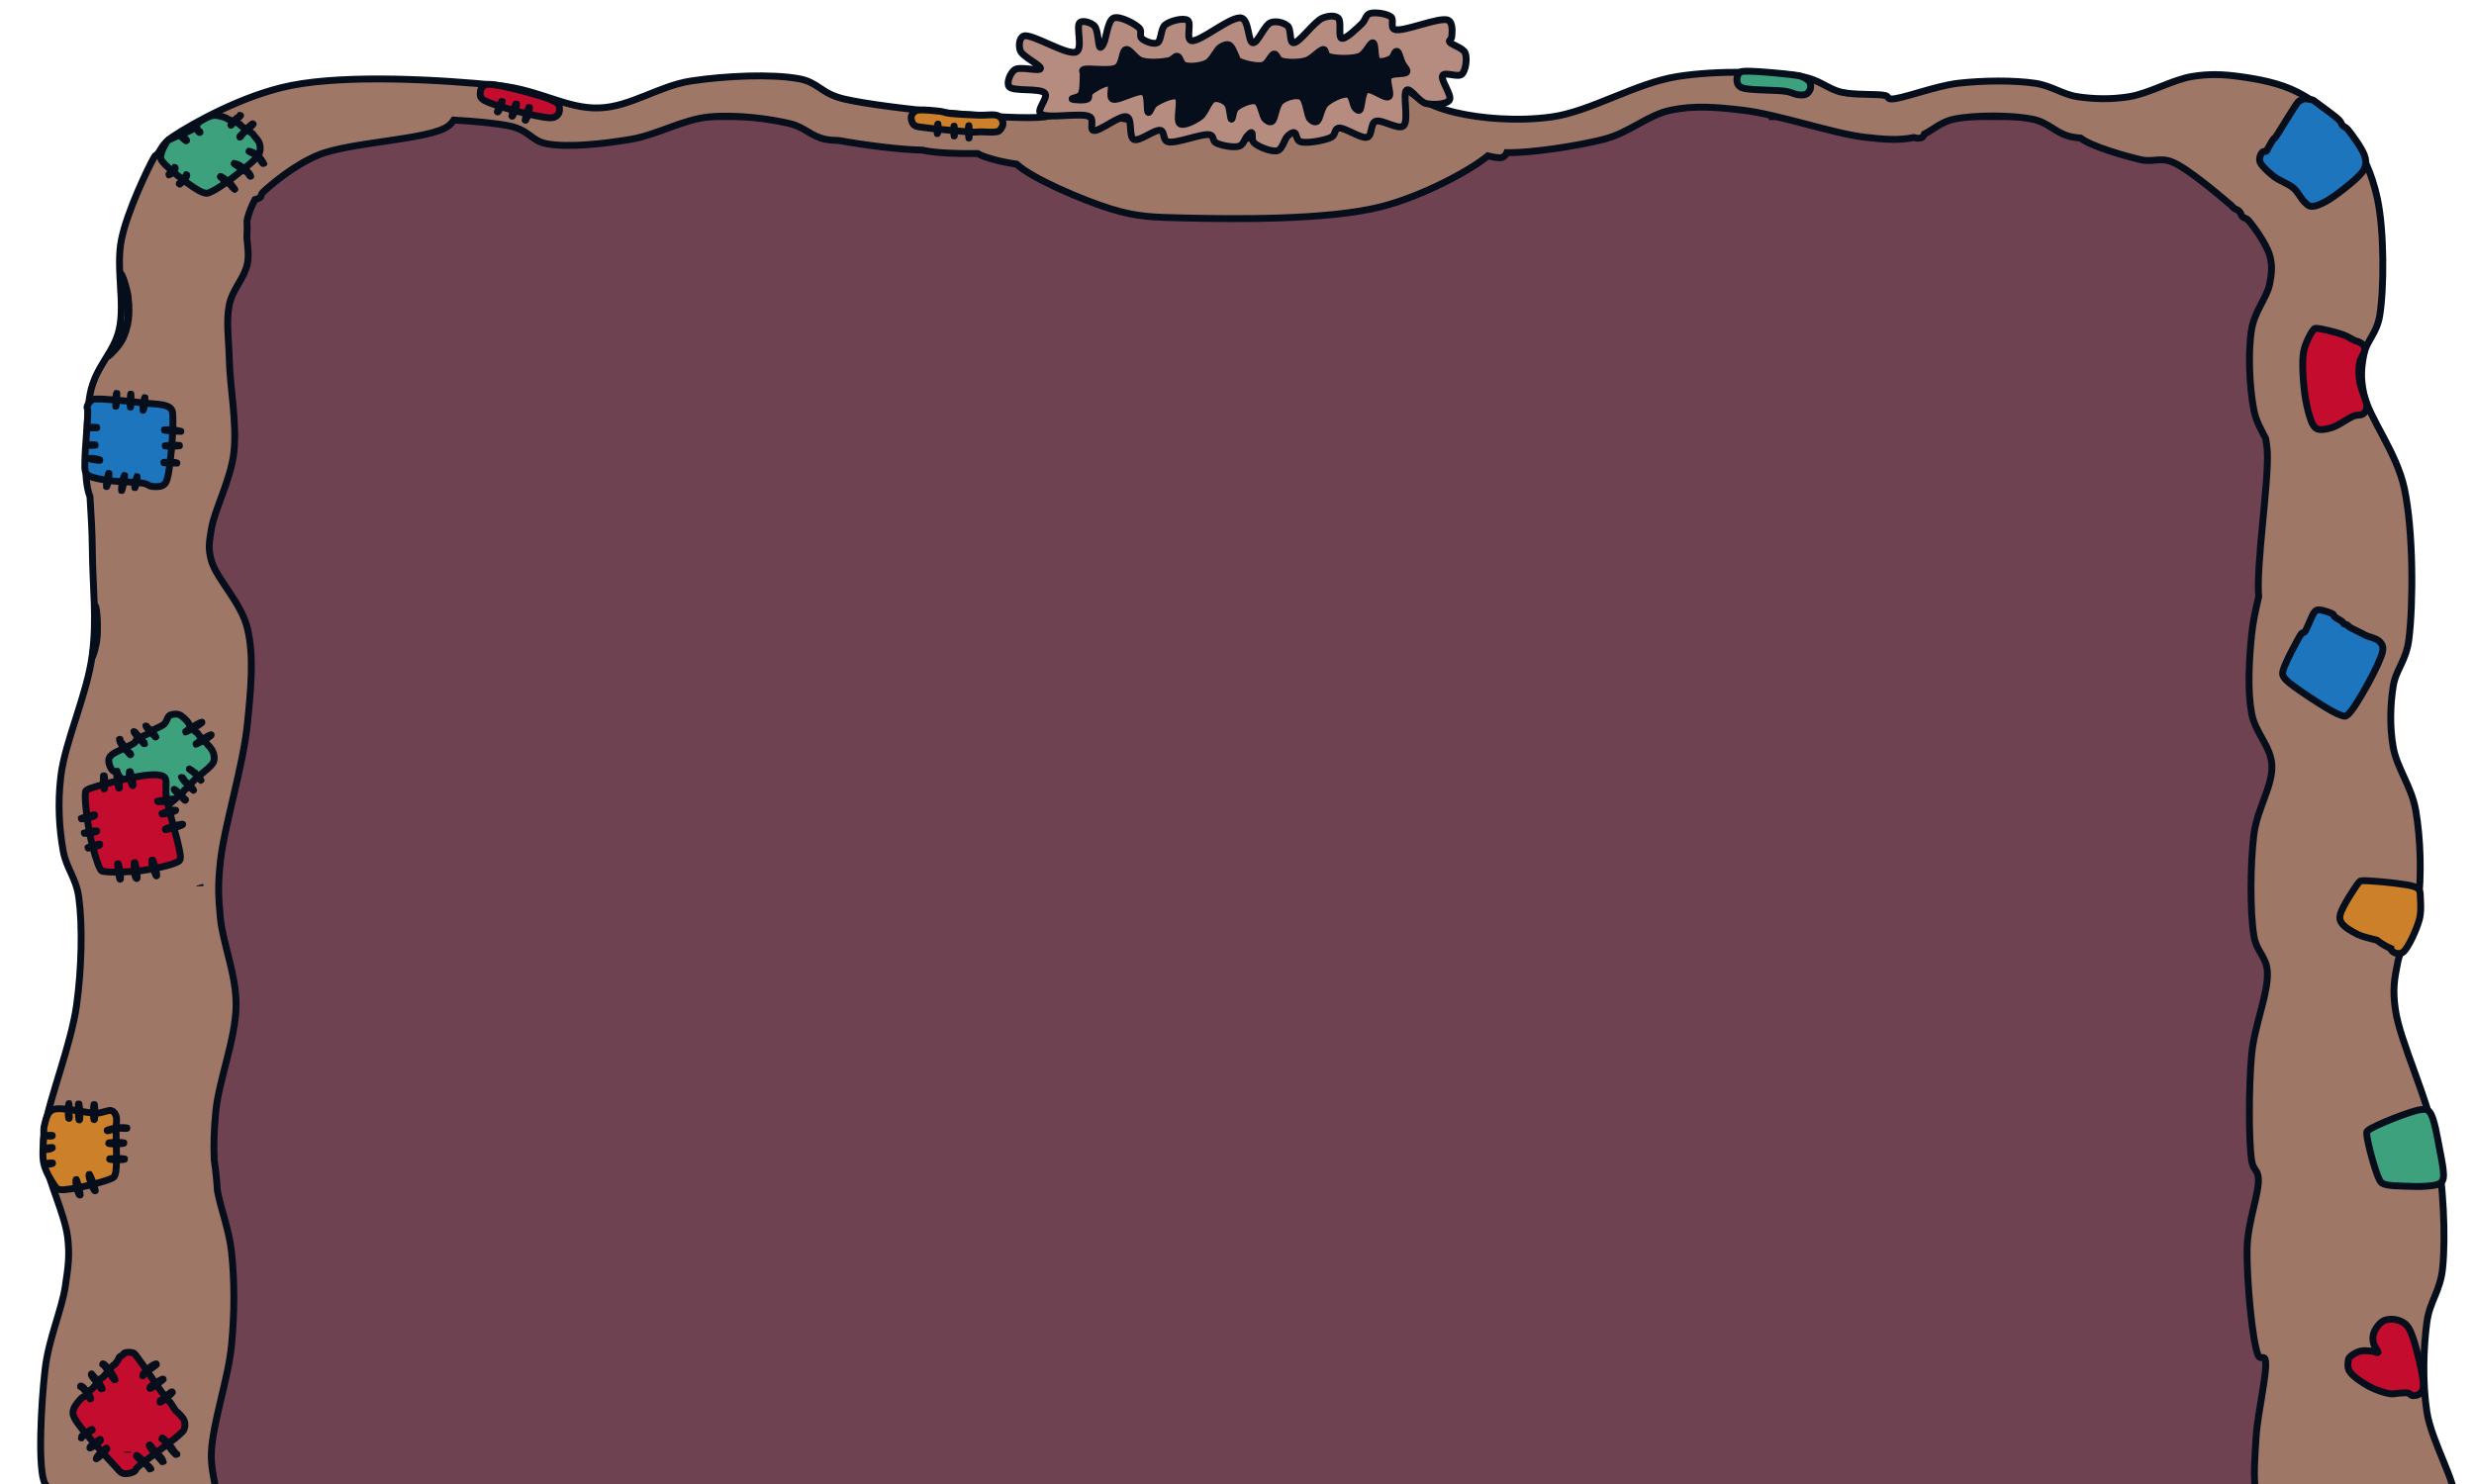 <?xml version="1.0" encoding="utf-8"?>
<svg xmlns="http://www.w3.org/2000/svg" viewBox="0 0 1800 1080" xmlns:bx="https://boxy-svg.com" width="1800px" height="1080px"><defs><bx:export><bx:file format="svg"/></bx:export></defs><g><title>background</title><path d="M 151.635 86.815 L 1191.163 86.815 C 1191.585 83.836 1193.572 80.445 1195.986 78.55 C 1200.976 74.633 1213.364 74.523 1223.778 73.645 C 1235.855 72.627 1253.476 71.937 1264.649 73.645 C 1273.567 75.009 1284.231 77.201 1286.719 81.002 C 1287.711 82.517 1288.055 84.699 1287.547 86.815 L 1651.635 86.815 L 1651.635 1166.815 L 151.635 1166.815 Z" style="stroke: rgb(0, 0, 0); fill: rgb(110, 66, 80); transform-box: fill-box; transform-origin: 50% 50%;"/></g><g style=""><title>foreground</title><path stroke="rgb(255,0,0)" opacity="0.933" d="M 862.483 37.679 C 893.971 35.103 958.382 50.247 983.459 49.123 C 997.51 48.493 1004.407 39.655 1011.251 42.583 C 1017.881 45.42 1017.41 59.196 1024.33 65.471 C 1032.342 72.736 1044.201 78.387 1058.661 81.819 C 1077.158 86.21 1103.885 88.569 1128.959 85.089 C 1157.368 81.146 1189.855 60.501 1220.509 55.662 C 1250.35 50.952 1289.538 52.165 1310.424 55.662 C 1324.166 57.963 1329.661 64.788 1339.851 67.106 C 1350.092 69.435 1366.359 68.105 1371.73 69.558 C 1374.239 70.237 1373.052 71.838 1375.817 72.01 C 1382.917 72.452 1407.797 62.511 1424.862 60.567 C 1442.614 58.543 1465.075 58.327 1480.446 60.567 C 1492.858 62.375 1500.434 68.694 1511.507 70.375 C 1523.235 72.157 1535.959 72.489 1549.108 70.375 C 1563.617 68.044 1580.78 57.949 1594.883 55.662 C 1607.209 53.663 1617.113 54.021 1629.215 55.662 C 1642.581 57.475 1658.677 60.361 1671.72 67.106 C 1685.18 74.066 1698.905 84.723 1708.504 97.35 C 1718.443 110.424 1725.665 125.59 1729.756 144.76 C 1734.739 168.104 1734.658 210.046 1731.391 229.771 C 1729.236 242.783 1721.847 247.983 1719.947 257.563 C 1718.064 267.061 1717.191 274.75 1719.947 286.99 C 1723.948 304.756 1743.663 328.869 1749.374 355.652 C 1756.031 386.871 1755.836 440.054 1752.644 465.185 C 1750.594 481.319 1743.183 487.042 1741.2 499.517 C 1739.053 513.022 1738.629 528.959 1741.2 543.657 C 1743.872 558.932 1754.415 571.998 1757.548 589.432 C 1761.147 609.451 1762.084 638.517 1759.183 658.094 C 1756.734 674.622 1747.11 687.182 1744.47 700.6 C 1742.099 712.649 1740.652 719.76 1742.835 734.931 C 1746.192 758.265 1766.585 799.463 1772.262 831.386 C 1777.726 862.115 1779.537 899.641 1777.166 922.936 C 1775.45 939.798 1767.808 946.835 1765.722 962.172 C 1763.205 980.68 1762.445 1006.297 1765.722 1027.564 C 1768.994 1048.8 1787.919 1080.979 1785.34 1089.688 C 1784.057 1094.022 1778.32 1096.175 1774.714 1093.775 C 1774.18 1093.42 1773.624 1092.913 1773.049 1092.27 C 1771.4 1093.819 1768.751 1094.993 1766.226 1094.787 C 1755.493 1098.86 1734.311 1101.895 1719.13 1103.584 C 1702.769 1105.404 1677.488 1107.966 1661.517 1106.252 C 1660.691 1106.262 1659.82 1106.16 1658.969 1105.929 C 1655.498 1105.416 1652.586 1104.656 1650.467 1103.584 C 1643.407 1100.014 1643.196 1094.008 1641.476 1086.418 C 1639.157 1076.188 1640.583 1060.507 1641.476 1045.548 C 1642.494 1028.485 1650.391 995.941 1648.015 989.146 C 1647.082 986.478 1644.567 989.607 1643.111 986.694 C 1638.879 978.229 1634.425 931.071 1634.936 908.222 C 1635.367 888.983 1643.821 868.442 1643.111 857.543 C 1642.688 851.067 1639.292 851.709 1638.206 844.464 C 1636.059 830.136 1636.03 791.37 1638.206 767.628 C 1640.198 745.899 1650.635 722.558 1649.65 707.139 C 1648.931 695.899 1641.788 692.907 1639.841 680.982 C 1636.972 663.416 1637.173 629.179 1639.841 607.415 C 1642.169 588.421 1653.714 572.057 1652.919 556.735 C 1652.203 542.925 1640.829 533.555 1638.206 519.134 C 1635.191 502.556 1636.219 481.681 1638.206 461.916 C 1639.107 452.953 1641.125 443.627 1643.354 434.22 C 1641.361 412.14 1650.653 350.917 1649.65 329.495 C 1649.475 325.751 1648.995 322.242 1648.398 319.026 C 1645.072 312.641 1641.419 306.474 1639.841 298.433 C 1636.523 281.527 1635.499 255.763 1638.206 239.58 C 1640.41 226.404 1649.324 216.555 1651.285 206.883 C 1652.886 198.98 1653.397 192.856 1651.285 185.631 C 1648.87 177.368 1639.348 164.181 1635.754 160.291 C 1634.025 158.42 1632.757 158.928 1631.667 157.839 C 1630.577 156.749 1630.304 154.841 1629.215 153.751 C 1628.125 152.662 1626.259 152.176 1625.127 151.299 C 1624.131 150.528 1624.49 150.337 1622.675 148.847 C 1617.29 144.423 1592.281 122.553 1580.17 117.785 C 1571.482 114.365 1566.41 118.278 1557.282 116.151 C 1545.98 113.517 1521.091 106.41 1513.798 100.486 C 1511.847 100.321 1509.986 100.095 1508.238 99.802 C 1496.272 97.795 1490.987 89.153 1478.811 86.724 C 1463.487 83.666 1436.624 83.582 1421.592 86.724 C 1412.476 88.629 1406.998 94.111 1400.136 97.52 C 1399.707 98.576 1399.225 99.379 1398.705 99.802 C 1397.428 100.84 1394.774 100.812 1392.388 100.096 C 1381.674 102.212 1371.445 101.624 1356.199 99.802 C 1333.593 97.101 1293.064 83.098 1267.919 80.184 C 1247.717 77.844 1232.43 76.688 1215.604 80.184 C 1198.633 83.711 1185.808 96.544 1166.56 101.437 C 1148.441 106.043 1114.223 111.439 1096.336 111.079 C 1095.692 112.674 1094.51 113.959 1092.993 114.516 C 1091.207 115.172 1087.314 114.633 1082.463 113.419 C 1070.163 123.825 1034.883 142.875 1004.712 150.482 C 965.616 160.34 897.412 159.461 862.483 158.656 C 838.727 158.109 827.623 157.944 808.533 152.117 C 788.038 145.86 750.615 129.788 739.601 119.433 C 729.312 118.06 716.408 114.778 711.34 111.758 C 696.126 112.01 681.172 111.302 672.843 109.611 C 672.309 109.503 671.808 109.382 671.338 109.25 C 655.111 109.006 628.533 105.565 610.415 102.263 C 606.878 102.208 603.642 101.969 600.911 101.437 C 589.817 99.277 586.018 92.699 574.754 89.993 C 559.689 86.375 535.217 83.195 515.9 85.089 C 496.524 86.988 478.226 98.164 458.681 101.437 C 438.997 104.734 413.811 107.482 398.193 104.707 C 386.289 102.592 385.519 94.772 370.401 91.628 C 361.41 89.759 346.91 88.351 330.193 87.375 C 329.165 88.937 327.861 90.397 326.261 91.628 C 312.977 101.85 255.105 103.058 231.441 112.881 C 213.55 120.307 196.654 134.841 191.388 139.855 C 189.302 141.842 190.586 142.98 188.935 143.943 C 188.187 144.379 186.933 144.857 185.476 145.266 C 183.103 149.797 181.052 154.722 179.944 159.473 C 179.853 159.863 179.772 160.257 179.702 160.654 C 179.914 164.239 179.874 168.552 179.616 172.812 C 180.215 179.359 181.231 186.097 179.944 192.17 C 177.757 202.489 169.149 210.561 166.865 221.597 C 164.353 233.736 166.463 246.726 166.865 262.467 C 167.356 281.661 172.58 308.538 170.135 329.495 C 167.829 349.255 156.011 370.97 153.787 385.079 C 152.253 394.81 151.267 398.757 153.787 407.966 C 157.381 421.1 175.38 438.288 179.944 457.011 C 184.958 477.578 182.558 501.444 179.944 527.309 C 176.915 557.283 163.006 601.834 160.326 627.033 C 158.464 644.537 158.885 652.439 160.326 667.903 C 162.058 686.496 171.979 709.207 171.77 731.661 C 171.544 755.876 159.296 785.882 157.056 808.498 C 155.741 821.783 155.363 832.96 155.884 844.281 C 156.987 851.768 157.808 859.633 158.156 866.426 C 160.958 881.107 166.787 895.277 168.5 911.492 C 170.68 932.128 170.707 955.189 168.5 978.52 C 166.134 1003.541 154.839 1034.796 153.787 1056.991 C 152.948 1074.664 161.997 1096.016 158.768 1102.616 C 159.995 1105.845 160.381 1110.068 158.691 1112.575 C 155.654 1117.079 145.956 1119.767 134.986 1121.567 C 118.491 1124.274 80.651 1125.684 64.689 1121.567 C 57.068 1119.601 50.336 1115.872 46.226 1112.136 C 43.581 1113.846 37.919 1112.377 36.079 1109.306 C 33.878 1105.631 34.184 1091.866 35.897 1083.035 C 34.682 1082.322 33.587 1081.257 32.81 1079.879 C 27.273 1070.066 29.893 1021.58 32.81 996.503 C 35.405 974.191 44.962 953.272 47.523 936.014 C 49.58 922.151 50.899 913.543 49.158 900.048 C 47.053 883.724 35.07 858.897 32.81 844.464 C 31.207 834.232 31.133 831.545 32.81 819.942 C 35.645 800.32 51.699 760.238 55.697 731.661 C 59.462 704.75 60.1 673.256 57.332 653.19 C 55.301 638.468 48.161 632.088 45.888 618.859 C 43.221 603.335 41.785 585.523 44.254 564.909 C 47.298 539.484 63.441 505.207 67.141 476.629 C 70.625 449.719 67.362 427.142 67.141 398.158 C 67.058 387.257 66.288 374.593 65.474 361.504 C 64.733 359.501 64.138 357.522 63.759 355.54 C 61.991 346.302 62.174 338.225 63.759 331.017 C 63.772 330.956 63.786 330.895 63.8 330.833 C 63.171 314.28 63.29 298.732 65.506 286.99 C 69.413 266.291 82.817 257.327 86.759 239.58 C 91.082 220.119 84.127 195.102 88.394 174.187 C 92.629 153.427 108.22 121.24 112.099 114.516 C 113.306 112.423 113.35 113.367 114.551 112.063 C 116.776 109.647 118.084 104.587 125.177 99.802 C 139.527 90.123 177.162 69.05 211.823 62.201 C 253.573 53.952 322.217 58.116 362.227 62.201 C 392.574 65.3 412.027 79.288 435.794 78.55 C 458.848 77.833 479.199 62.532 502.821 58.932 C 527.573 55.16 561.633 53.651 581.293 57.297 C 595.663 59.962 597.008 67.984 613.989 72.01 C 643.775 79.072 738.341 87.883 759.489 85.089 C 767.741 83.998 768.289 82.704 771.75 78.55 C 776.443 72.916 776.108 54.61 782.376 50.758 C 788.198 47.179 796.642 55.002 806.899 54.027 C 821.314 52.657 839.068 39.595 862.483 37.679 Z M 145.502 644.825 C 145.504 644.698 145.505 644.57 145.507 644.443 C 145.498 644.423 145.489 644.404 145.48 644.385 C 145.487 644.532 145.494 644.678 145.502 644.825 Z" style="fill-opacity: 1; fill-rule: nonzero; stroke: rgb(5, 14, 26); stroke-dasharray: none; stroke-dashoffset: 0px; stroke-linecap: butt; stroke-linejoin: miter; stroke-miterlimit: 4; stroke-opacity: 1; paint-order: normal; vector-effect: none; opacity: 1; mix-blend-mode: normal; isolation: auto; stroke-width: 5px; fill: rgb(158, 119, 103);"><title>edge</title></path><path stroke="rgb(255,0,0)" stroke-width="0" opacity="0.969" d="M 803.629 34.409 C 813.013 29.41 849.499 33.666 884.674 37.264 C 884.283 34.344 884.27 31.644 884.553 30.322 C 884.883 28.777 885.636 28.171 887.005 27.87 C 889.169 27.395 895.157 28.504 897.631 30.322 C 899.862 31.961 898.445 35.887 901.718 37.679 C 902.905 38.329 904.605 38.895 906.659 39.375 C 916.874 40.254 926.398 40.874 934.415 40.949 C 935.489 40.959 936.577 40.959 937.675 40.95 C 937.678 40.95 937.681 40.949 937.684 40.949 C 949.373 39.851 960.65 32.746 972.016 31.14 C 982.988 29.589 999.669 27.798 1004.712 31.14 C 1006.195 32.123 1007.424 33.787 1008.053 35.595 C 1018.484 35.067 1026.715 35.414 1030.869 37.679 C 1036.931 40.984 1035.831 48.538 1034.956 53.21 C 1034.101 57.78 1031.683 61.345 1025.965 65.471 C 1016.3 72.444 991.613 83.203 973.65 86.724 C 955.906 90.201 926.414 81.827 918.884 86.724 C 914.608 89.504 919.397 97.798 916.432 99.802 C 913.016 102.111 900.301 100.017 897.631 97.35 C 895.651 95.371 899.324 89.95 897.631 88.359 C 895.714 86.557 890.77 88.654 885.37 88.359 C 882.944 88.226 879.766 88.114 876.279 87.949 C 876.652 91.425 874.57 95.05 872.291 96.533 C 868.251 99.161 853.008 95.382 848.587 94.08 C 846.264 93.397 847.368 92.728 844.499 91.628 C 838.379 89.281 810.515 86.224 795.483 81.119 C 791.093 81.661 784.85 80.479 783.194 77.732 C 780.571 73.382 784.988 56.844 788.915 52.392 C 791.864 49.05 798.696 51.91 801.177 49.123 C 803.823 46.15 797.651 37.595 803.629 34.409 Z" style="fill-opacity: 1; fill-rule: nonzero; stroke: rgb(5, 14, 26); stroke-dasharray: none; stroke-dashoffset: 0px; stroke-linecap: butt; stroke-linejoin: miter; stroke-miterlimit: 4; stroke-opacity: 1; stroke-width: 5px; paint-order: normal; vector-effect: none; opacity: 1; mix-blend-mode: normal; isolation: auto; fill: rgb(5, 14, 26);"><title>underrim</title></path><path stroke="rgb(255,0,0)" stroke-width="0" opacity="0.914" d="M 996.538 9.887 C 1000.155 8.584 1009.194 9.933 1012.069 12.339 C 1014.401 14.291 1011.371 19.847 1014.521 21.331 C 1020.151 23.982 1047.908 11.649 1053.757 14.791 C 1057.439 16.77 1056.452 24.396 1056.209 27.053 C 1056.061 28.677 1054.099 29.048 1054.574 30.322 C 1055.39 32.506 1064.45 34.683 1066.018 38.496 C 1067.657 42.483 1066.455 51.355 1063.566 54.027 C 1060.814 56.572 1051.436 52.189 1049.67 54.845 C 1047.685 57.829 1056.756 69.447 1054.574 72.828 C 1052.455 76.112 1042.601 76.527 1037.409 75.28 C 1032.256 74.043 1026.343 63.902 1023.513 65.471 C 1020.144 67.338 1025.375 88.105 1021.06 91.628 C 1017.138 94.831 1004.971 86.318 1000.625 88.359 C 997.04 90.042 998.489 98.463 994.903 99.802 C 990.43 101.474 977.954 92.19 973.651 93.263 C 970.767 93.982 971.732 98.203 968.746 99.802 C 964.22 102.226 950.134 104.701 945.859 103.072 C 943.103 102.022 943.407 97.048 941.771 96.533 C 940.345 96.083 938.546 97.463 936.867 98.985 C 934.502 101.129 933.151 108.499 929.51 109.611 C 925.345 110.884 915.163 106.72 912.345 103.889 C 910.359 101.895 911.73 97.024 910.71 96.533 C 909.911 96.148 908.648 97.772 907.44 98.985 C 905.761 100.672 904.746 105.243 901.718 106.342 C 897.837 107.749 888.055 105.838 884.553 103.889 C 882.112 102.531 883.361 99.08 880.466 98.167 C 875.194 96.506 854.994 105.157 849.404 103.072 C 845.936 101.779 847.473 95.793 844.499 94.898 C 840.447 93.678 828.942 103.444 824.882 101.437 C 821.121 99.578 823.999 86.798 819.977 85.089 C 815.188 83.054 799.48 96.429 795.455 94.898 C 792.713 93.855 796.221 87.315 793.003 85.089 C 787.652 81.387 761.09 87.051 757.036 82.637 C 754.177 79.522 762.779 71.231 760.306 67.923 C 757.202 63.771 736.843 66.838 734.149 63.019 C 732.131 60.158 735.01 53.063 738.236 50.758 C 741.985 48.079 756.261 52.199 757.036 49.94 C 757.825 47.64 743.908 41.292 742.323 36.862 C 741.071 33.364 741.427 27.613 744.775 26.235 C 750.411 23.917 776.999 41.132 783.194 37.679 C 788.012 34.993 782.662 18.887 785.646 16.426 C 787.924 14.547 793.826 16.392 796.272 18.879 C 799.128 21.781 798.902 33.569 800.359 34.409 C 801.149 34.864 801.864 33.529 802.811 31.957 C 804.729 28.777 805.809 15.064 810.168 13.157 C 814.528 11.249 825.962 17.353 828.969 20.513 C 830.996 22.644 828.862 26.12 830.603 27.87 C 832.694 29.972 839.216 32.528 842.047 31.14 C 845.092 29.647 844.305 20.805 847.769 18.061 C 851.455 15.142 861.016 12.703 864.117 14.791 C 867.083 16.789 862.767 28.045 866.57 29.505 C 872.226 31.677 896.022 10.948 903.353 13.157 C 908.867 14.818 907.982 30.602 911.527 31.14 C 915.068 31.677 919.951 18.122 924.606 16.426 C 928.488 15.012 934.142 16.464 936.867 18.879 C 939.628 21.325 937.96 30.654 940.954 31.14 C 945.024 31.8 956.087 15.626 962.207 13.157 C 966.495 11.426 971.294 11.068 973.651 13.157 C 976.27 15.479 973.5 26.895 976.103 27.87 C 978.918 28.925 987.279 20.593 990.816 17.244 C 993.526 14.678 993.604 10.944 996.538 9.887 Z M 998.99 31.14 C 996.81 30.548 993.79 39.151 989.181 40.949 C 983.551 43.145 970.284 42.728 966.294 40.949 C 963.975 39.915 964.874 36.266 963.024 36.044 C 960.306 35.718 954.924 42.814 949.946 44.218 C 944.651 45.711 935.817 45.64 931.963 44.218 C 929.329 43.247 928.956 39.217 927.058 39.314 C 924.73 39.433 922.638 46.413 918.884 47.488 C 914.375 48.779 903.645 45.954 900.901 44.218 C 899.459 43.307 900.042 42.349 899.266 40.949 C 898.128 38.893 896.461 33.708 894.362 32.775 C 892.534 31.962 890.082 32.932 887.822 34.409 C 884.705 36.448 882.263 43.654 878.013 45.853 C 873.614 48.129 865.242 48.894 861.665 47.488 C 858.959 46.424 858.725 41.432 856.761 40.949 C 854.882 40.487 853.297 43.567 850.221 44.218 C 845.656 45.185 835.98 45.878 830.603 44.218 C 825.898 42.765 822.147 35.288 819.16 36.044 C 816.126 36.812 816.8 46.519 812.62 49.123 C 807.476 52.328 790.62 48.901 788.098 50.758 C 786.973 51.586 788.203 52.375 788.098 54.027 C 787.905 57.05 788.345 65.808 786.463 68.741 C 785.044 70.952 779.659 71.417 779.924 72.01 C 780.24 72.72 789.328 73.311 791.368 72.01 C 792.852 71.064 791.46 68.643 793.003 67.106 C 795.432 64.684 805.094 59.263 807.716 60.567 C 810.012 61.709 806.567 70.366 809.351 72.01 C 813.043 74.191 828.052 64.67 832.238 67.106 C 835.749 69.148 833.858 81.227 835.508 81.819 C 836.8 82.283 837.743 77.049 840.412 75.28 C 843.997 72.905 853.708 68.216 856.761 70.375 C 859.992 72.662 855.31 87.822 858.395 89.993 C 861.2 91.968 869.047 88.027 873.109 85.089 C 877.257 82.088 879.289 73.277 882.918 72.01 C 885.939 70.956 890.545 72.967 892.727 75.28 C 895.034 77.726 894.832 86.561 895.996 86.724 C 897.028 86.868 896.925 80.644 899.266 78.55 C 902.202 75.923 910.427 72.195 913.979 73.645 C 917.449 75.062 918.159 84.493 920.519 86.724 C 922.075 88.195 923.886 89.234 925.423 88.359 C 927.845 86.979 928.336 76.632 931.963 73.645 C 935.495 70.736 943.155 68.457 946.676 70.375 C 950.423 72.418 950.732 84.102 953.215 86.724 C 954.736 88.329 956.563 89.174 958.12 88.359 C 960.479 87.123 961.093 78.515 964.659 75.28 C 968.5 71.795 977.459 67.565 981.007 68.741 C 983.944 69.713 984.242 76.754 985.912 78.55 C 986.987 79.707 988.154 80.824 989.181 80.184 C 991.013 79.044 990.681 67.199 994.086 65.471 C 997.624 63.676 1007.79 72.262 1010.434 70.375 C 1012.925 68.598 1008.137 58.646 1010.434 55.662 C 1012.652 52.781 1022.379 54.433 1023.513 52.392 C 1024.4 50.795 1021.295 48.201 1020.243 45.853 C 1019.109 43.324 1018.049 38.599 1016.973 37.679 C 1016.425 37.21 1015.924 37.312 1015.339 37.679 C 1014.361 38.291 1013.859 41.483 1012.069 42.583 C 1009.863 43.94 1004.447 45.742 1002.26 44.218 C 999.789 42.497 1001.145 31.725 998.99 31.14 Z" style="fill-opacity: 1; fill-rule: nonzero; stroke: rgb(5, 14, 26); stroke-dasharray: none; stroke-dashoffset: 0px; stroke-linecap: butt; stroke-linejoin: miter; stroke-miterlimit: 4; stroke-opacity: 1; stroke-width: 5px; paint-order: normal; vector-effect: none; opacity: 1; mix-blend-mode: normal; isolation: auto; fill: rgb(181, 140, 127);"><title>rim</title></path><path stroke="rgb(255,0,0)" stroke-width="0" opacity="0.957" d="M 155.161 84.034 C 158.124 83.642 162.144 85.031 163.892 85.621 C 164.881 85.955 164.777 86.211 165.745 86.68 C 167.501 87.531 173.167 89.465 174.476 90.384 C 175.072 90.802 174.703 90.93 175.27 91.442 C 176.576 92.623 182.69 96.234 184.002 97.528 C 184.608 98.126 184.512 98.485 184.796 98.851 C 185.046 99.174 185.227 99.188 185.59 99.645 C 186.286 100.523 188.216 102.559 188.765 104.408 C 189.355 106.398 189.636 109.041 188.765 111.287 C 187.747 113.909 185.666 115.805 182.15 118.961 C 176.437 124.087 160.638 136.314 154.631 139.07 C 151.45 140.53 150.981 141.21 147.752 140.129 C 141.403 138.002 121.242 122.166 117.852 117.109 C 116.304 114.799 116.923 113.844 117.323 111.817 C 117.844 109.176 120.627 104.056 121.821 102.556 C 122.43 101.791 122.383 102.037 123.409 101.497 C 125.94 100.166 138.078 95.475 140.078 94.088 C 140.779 93.603 140.497 93.355 140.872 93.03 C 141.201 92.746 141.788 92.563 142.257 92.308 C 142.345 91.968 142.474 91.669 142.724 91.442 C 142.86 91.319 143.009 91.209 143.168 91.111 C 143.255 90.866 143.349 90.616 143.518 90.384 C 143.97 89.766 144.305 89.234 145.37 88.532 C 147.246 87.295 151.959 84.457 155.161 84.034 Z" style="fill-opacity: 1; fill-rule: nonzero; stroke: rgb(5, 14, 26); stroke-dasharray: none; stroke-dashoffset: 0px; stroke-linecap: butt; stroke-linejoin: miter; stroke-miterlimit: 4; stroke-opacity: 1; stroke-width: 5px; paint-order: normal; vector-effect: none; opacity: 1; mix-blend-mode: normal; isolation: auto; fill: rgb(61, 161, 126);"><title>patch</title></path><path stroke="rgb(255,0,0)" stroke-width="0" opacity="0.961" d="M 69.43 290.421 C 74.496 290.038 93.16 291.858 102.77 293.067 C 110.783 294.074 120.181 293.783 123.673 296.771 C 126.205 298.937 125.606 301.278 125.79 306.032 C 126.127 314.734 123.778 342.165 121.556 348.897 C 120.57 351.887 119.805 352.523 118.117 353.395 C 116.182 354.395 112.489 354.272 110.179 353.924 C 108.157 353.62 107.689 352.4 104.887 351.808 C 99.742 350.72 86.037 350.759 78.956 349.691 C 73.411 348.855 67.922 347.903 65.197 346.516 C 63.532 345.668 62.898 345.065 62.286 343.605 C 61.47 341.656 61.728 339.362 61.757 335.138 C 61.809 327.603 64.015 304.473 63.874 299.152 C 63.82 297.128 63.086 297.11 63.345 295.977 C 63.661 294.589 65.117 292.391 66.255 291.479 C 67.198 290.723 67.413 290.573 69.43 290.421 Z" style="fill-opacity: 1; fill-rule: nonzero; stroke: rgb(5, 14, 26); stroke-dasharray: none; stroke-dashoffset: 0px; stroke-linecap: butt; stroke-linejoin: miter; stroke-miterlimit: 4; stroke-opacity: 1; stroke-width: 5px; paint-order: normal; vector-effect: none; opacity: 1; mix-blend-mode: normal; isolation: auto; fill: rgb(28, 117, 189);"><title>patch</title></path><path stroke="rgb(255,0,0)" stroke-width="0" opacity="0.961" d="M 125.017 520.053 C 126.312 519.773 128.53 519.401 130.263 520.053 C 132.296 520.817 134.906 523.474 136.295 525.036 C 137.358 526.231 137.787 527.752 138.394 528.446 C 138.782 528.89 139.002 528.806 139.443 529.233 C 140.162 529.93 141.542 531.95 142.328 532.642 C 142.84 533.093 143.258 533.062 143.639 533.429 C 144.055 533.829 144.008 534.132 144.688 535.003 C 146.256 537.01 152.977 543.116 154.655 546.543 C 155.877 549.039 156.044 551.484 155.704 553.363 C 155.415 554.958 154.747 555.69 153.344 557.297 C 151.053 559.92 144.687 564.491 141.541 567.526 C 139.027 569.951 136.766 573.005 135.509 574.083 C 134.887 574.616 134.547 574.52 134.197 574.87 C 133.847 575.219 134.004 575.509 133.41 576.181 C 132.013 577.764 125.367 583.055 123.706 584.836 C 122.881 585.72 123.203 586.167 122.394 586.672 C 121.161 587.444 119.116 589.179 116.1 588.246 C 109.989 586.357 89.393 567.808 86.462 564.641 C 85.603 563.713 86.203 563.647 85.675 563.067 C 84.845 562.155 82.298 561.418 81.216 559.92 C 80.029 558.275 78.985 555.208 79.118 553.363 C 79.23 551.811 79.643 550.866 81.216 549.428 C 84.025 546.86 95.601 542.519 98.002 540.511 C 99.065 539.623 98.373 539.221 99.314 538.413 C 101.094 536.881 108.571 533.807 110.067 532.642 C 110.68 532.165 110.275 532.052 110.854 531.593 C 112.151 530.566 117.464 528.807 119.509 526.872 C 121.262 525.214 121.826 522.186 122.919 521.102 C 123.637 520.39 124.079 520.256 125.017 520.053 Z" style="fill-opacity: 1; fill-rule: nonzero; stroke: rgb(5, 14, 26); stroke-dasharray: none; stroke-dashoffset: 0px; stroke-linecap: butt; stroke-linejoin: miter; stroke-miterlimit: 4; stroke-opacity: 1; stroke-width: 5px; paint-order: normal; vector-effect: none; opacity: 1; mix-blend-mode: normal; isolation: auto; fill: rgb(61, 161, 126);"><title>patch</title></path><path stroke="rgb(255,0,0)" stroke-width="0" opacity="0.965" d="M 104.464 564.424 C 110.35 563.613 114.676 563.634 117.331 564.424 C 118.97 564.912 119.694 565.272 120.378 566.794 C 121.509 569.31 120.117 574.085 121.055 580.338 C 122.574 590.458 131.83 618.386 131.213 624.357 C 130.983 626.589 130.627 626.409 128.843 627.404 C 125.031 629.531 112.513 632.357 103.786 633.499 C 94.71 634.687 79.464 635.114 75.344 634.177 C 73.688 633.8 73.838 633.89 72.973 632.483 C 70.914 629.134 67.315 616.918 65.524 608.104 C 63.579 598.531 61.4 581.321 62.138 576.952 C 62.423 575.263 62.217 575.468 63.831 574.582 C 68.519 572.008 95.026 565.725 104.464 564.424 Z" style="fill-opacity: 1; fill-rule: nonzero; stroke: rgb(5, 14, 26); stroke-dasharray: none; stroke-dashoffset: 0px; stroke-linecap: butt; stroke-linejoin: miter; stroke-miterlimit: 4; stroke-opacity: 1; stroke-width: 5px; paint-order: normal; vector-effect: none; opacity: 1; mix-blend-mode: normal; isolation: auto; fill: rgb(196, 12, 46);"><title>patch</title></path><path stroke="rgb(255,0,0)" stroke-width="0" opacity="0.984" d="M 38.191 807.694 C 44.19 804.9 62.658 810.356 70.243 810.113 C 75.189 809.954 78.723 807.532 81.129 808.298 C 82.902 808.863 83.824 810.363 84.455 812.229 C 85.286 814.69 84.504 817.782 84.455 822.51 C 84.376 829.962 85.546 849.544 83.85 854.562 C 83.063 856.891 82.917 856.77 80.524 857.888 C 75.02 860.459 49.75 866.748 43.634 865.75 C 40.702 865.271 40.647 863.939 39.098 861.819 C 36.763 858.621 33.093 852.302 31.841 846.7 C 30.499 840.694 31.675 831.829 31.841 826.743 C 31.959 823.131 31.564 821.213 32.446 818.277 C 33.461 814.9 34.14 809.58 38.191 807.694 Z" style="fill-opacity: 1; fill-rule: nonzero; stroke: rgb(5, 14, 26); stroke-dasharray: none; stroke-dashoffset: 0px; stroke-linecap: butt; stroke-linejoin: miter; stroke-miterlimit: 4; stroke-opacity: 1; stroke-width: 5px; paint-order: normal; vector-effect: none; opacity: 1; mix-blend-mode: normal; isolation: auto; fill: rgb(204, 128, 41);"><title>patch</title></path><path stroke="rgb(255,0,0)" stroke-width="0" opacity="0.98" d="M 90.804 984.562 C 92.139 984.064 95.342 983.97 96.852 984.562 C 98.112 985.057 98.149 985.524 99.573 987.284 C 102.9 991.396 115.83 1010.835 118.018 1013.59 C 118.622 1014.35 118.555 1014.014 118.925 1014.497 C 119.543 1015.304 120.471 1017.383 121.344 1018.428 C 122.1 1019.333 122.877 1019.511 123.763 1020.545 C 125.015 1022.006 127.006 1025.788 127.996 1026.895 C 128.515 1027.474 128.654 1027.244 129.206 1027.802 C 130.268 1028.874 133.278 1031.724 134.044 1033.85 C 134.738 1035.775 134.702 1038.131 134.044 1039.897 C 133.388 1041.657 132.544 1042.209 130.113 1044.433 C 125.032 1049.082 104.65 1063.558 100.178 1067.716 C 98.306 1069.456 98.864 1070.281 97.457 1071.042 C 95.655 1072.015 91.937 1072.963 89.595 1072.251 C 87.183 1071.519 86.334 1069.78 83.245 1066.506 C 77.242 1060.145 57.587 1038.934 54.217 1032.035 C 52.646 1028.821 52.94 1027.639 53.612 1025.383 C 54.406 1022.715 58.21 1018.533 59.659 1017.219 C 60.42 1016.529 61.001 1016.647 61.474 1016.312 C 61.867 1016.032 62.026 1015.819 62.381 1015.405 C 62.881 1014.821 63.424 1013.783 64.195 1012.986 C 65.083 1012.067 66.278 1011.519 67.521 1010.264 C 69.193 1008.576 71.974 1004.485 73.266 1003.31 C 73.939 1002.698 74.056 1003.049 74.778 1002.402 C 76.312 1001.03 80.804 995.006 82.338 993.634 C 83.06 992.987 83.446 993.13 83.85 992.726 C 84.253 992.323 84.433 991.633 84.757 991.215 C 85.042 990.846 85.368 990.754 85.664 990.307 C 86.079 989.682 86.282 988.249 86.873 987.586 C 87.419 986.974 88.34 986.873 88.99 986.376 C 89.653 985.869 89.857 984.916 90.804 984.562 Z M 92.921 1056.528 L 92.921 1057.132 Z" style="fill-opacity: 1; fill-rule: nonzero; stroke: rgb(5, 14, 26); stroke-dasharray: none; stroke-dashoffset: 0px; stroke-linecap: butt; stroke-linejoin: miter; stroke-miterlimit: 4; stroke-opacity: 1; stroke-width: 5px; paint-order: normal; vector-effect: none; opacity: 1; mix-blend-mode: normal; isolation: auto; fill: rgb(196, 12, 46);"><title>patch</title></path><path stroke="rgb(255,0,0)" stroke-width="0" opacity="0.976" d="M 1736.56 960.437 C 1738.917 959.931 1742.472 959.921 1745.091 960.886 C 1747.8 961.885 1750.248 962.935 1752.5 966.499 C 1756.248 972.433 1760.396 990.403 1761.929 998.379 C 1762.969 1003.79 1763.557 1008.141 1762.827 1010.951 C 1762.33 1012.861 1761.201 1013.98 1759.908 1014.767 C 1758.593 1015.569 1756.302 1015.917 1754.969 1015.665 C 1753.851 1015.454 1753.505 1014.212 1752.275 1013.869 C 1750.627 1013.41 1747.784 1013.795 1745.54 1013.869 C 1743.294 1013.944 1741.604 1014.754 1738.805 1014.318 C 1734.833 1013.7 1728.352 1011.571 1723.539 1008.93 C 1718.526 1006.18 1711.602 1001.54 1709.395 997.93 C 1707.822 995.356 1708.248 992.157 1708.497 990.296 C 1708.673 988.983 1708.897 988.328 1709.844 987.378 C 1711.237 985.981 1714.602 984.012 1717.253 983.337 C 1719.914 982.659 1723.498 983.115 1725.784 983.337 C 1727.531 983.506 1729.651 984.867 1730.049 984.235 C 1730.536 983.461 1727.429 980.01 1726.906 977.724 C 1726.384 975.444 1726.21 972.879 1726.906 970.54 C 1727.66 968.005 1729.834 964.841 1731.621 963.131 C 1733.116 961.701 1734.565 960.866 1736.56 960.437 Z M 1730.498 984.235 L 1730.498 984.684 Z" style="fill-opacity: 1; fill-rule: nonzero; stroke: rgb(5, 14, 26); stroke-dasharray: none; stroke-dashoffset: 0px; stroke-linecap: butt; stroke-linejoin: miter; stroke-miterlimit: 4; stroke-opacity: 1; stroke-width: 5px; paint-order: normal; vector-effect: none; opacity: 1; mix-blend-mode: normal; isolation: auto; fill: rgb(196, 12, 46);"><title>patch</title></path><path stroke="rgb(255,0,0)" stroke-width="0" opacity="0.98" d="M 1761.255 807.568 C 1764.734 807.182 1765.889 807.145 1767.766 809.364 C 1771.066 813.264 1773.292 827.694 1774.95 836.08 C 1776.455 843.692 1778.477 853.589 1777.644 857.632 C 1777.189 859.844 1776.307 860.53 1774.726 861.449 C 1772.64 862.662 1768.991 862.915 1765.296 863.245 C 1760.745 863.652 1754.278 863.49 1749.132 863.245 C 1744.276 863.014 1738.225 862.978 1735.213 861.898 C 1733.248 861.194 1732.715 861.229 1731.396 858.979 C 1728.48 854.003 1721.998 830.249 1721.967 825.304 C 1721.955 823.401 1721.767 823.575 1723.314 822.385 C 1727.587 819.1 1754.117 808.36 1761.255 807.568 Z" style="fill-opacity: 1; fill-rule: nonzero; stroke: rgb(5, 14, 26); stroke-dasharray: none; stroke-dashoffset: 0px; stroke-linecap: butt; stroke-linejoin: miter; stroke-miterlimit: 4; stroke-opacity: 1; stroke-width: 5px; paint-order: normal; vector-effect: none; opacity: 1; mix-blend-mode: normal; isolation: auto; fill: rgb(61, 161, 126);"><title>patch</title></path><path stroke="rgb(255,0,0)" stroke-width="0" opacity="0.984" d="M 1718.219 641.034 C 1721.55 640.604 1735.675 641.924 1742.553 642.772 C 1748.15 643.463 1753.967 644.222 1756.892 645.38 C 1758.644 646.073 1759.453 646.581 1760.151 647.77 C 1760.953 649.135 1760.922 650.876 1761.021 653.419 C 1761.169 657.267 1761.745 663.665 1760.151 669.496 C 1758.223 676.554 1752.223 689.664 1748.636 692.744 C 1746.678 694.426 1744.531 693.968 1742.987 693.613 C 1741.644 693.305 1740.415 692.256 1739.728 691.223 C 1739.544 690.945 1739.5 690.632 1739.504 690.299 C 1736.42 689.003 1732.058 686.426 1729.342 684.228 C 1724.434 683.011 1718.893 681.745 1715.612 680.143 C 1710.579 677.685 1705.568 674.591 1703.662 671.669 C 1702.278 669.548 1702.037 668.133 1702.793 665.151 C 1704.122 659.906 1714.07 644.524 1716.481 641.903 C 1717.322 640.989 1717.008 641.191 1718.219 641.034 Z" style="fill-opacity: 1; fill-rule: nonzero; stroke: rgb(5, 14, 26); stroke-dasharray: none; stroke-dashoffset: 0px; stroke-linecap: butt; stroke-linejoin: miter; stroke-miterlimit: 4; stroke-opacity: 1; stroke-width: 5px; paint-order: normal; vector-effect: none; opacity: 1; mix-blend-mode: normal; isolation: auto; fill: rgb(204, 128, 41);"><title>patch</title></path><path stroke="rgb(255,0,0)" stroke-width="0" opacity="0.98" d="M 1687.758 443.88 C 1690.102 443.976 1696.096 445.987 1697.532 447.05 C 1698.243 447.577 1697.738 448.026 1698.324 448.635 C 1699.355 449.706 1703.372 451.603 1704.4 452.597 C 1704.953 453.132 1704.726 453.553 1705.192 453.918 C 1705.808 454.401 1707.478 454.539 1708.098 454.975 C 1708.539 455.285 1708.278 455.565 1708.89 456.031 C 1710.349 457.143 1717.231 460.261 1719.192 461.314 C 1720.189 461.849 1720.035 461.877 1721.042 462.371 C 1722.999 463.332 1729.316 464.627 1731.344 466.862 C 1733.086 468.782 1734.211 470.326 1733.457 474.258 C 1731.835 482.712 1713.891 515.283 1708.362 519.956 C 1706.145 521.831 1705.794 521.278 1703.079 520.485 C 1697.255 518.783 1679.699 507.148 1672.437 501.994 C 1667.415 498.429 1663.19 495.448 1661.607 492.749 C 1660.584 491.004 1660.509 490.455 1661.079 487.994 C 1662.262 482.881 1672.352 464.014 1674.286 461.314 C 1674.843 460.538 1674.935 460.772 1675.343 460.522 C 1675.801 460.24 1676.26 460.503 1676.928 459.73 C 1678.56 457.84 1682.09 447.092 1684.324 444.937 C 1685.537 443.767 1686.219 443.818 1687.758 443.88 Z" style="fill-opacity: 1; fill-rule: nonzero; stroke: rgb(5, 14, 26); stroke-dasharray: none; stroke-dashoffset: 0px; stroke-linecap: butt; stroke-linejoin: miter; stroke-miterlimit: 4; stroke-opacity: 1; stroke-width: 5px; paint-order: normal; vector-effect: none; opacity: 1; mix-blend-mode: normal; isolation: auto; fill: rgb(28, 117, 189);"><title>patch</title></path><path stroke="rgb(255,0,0)" stroke-width="0" opacity="0.957" d="M 1676.664 71.955 C 1678.303 71.811 1681.978 72.495 1683.268 73.011 C 1684.011 73.309 1683.718 73.388 1684.588 74.068 C 1687.002 75.952 1698.798 84.227 1701.758 87.275 C 1703.322 88.886 1703.556 90.233 1704.136 90.974 C 1704.471 91.403 1704.523 91.421 1704.928 91.766 C 1705.599 92.337 1706.717 92.571 1708.098 94.143 C 1710.856 97.284 1718.457 107.897 1720.249 112.898 C 1721.464 116.291 1721.552 118.717 1720.777 121.351 C 1719.967 124.105 1718.257 125.998 1715.23 129.012 C 1710.515 133.706 1698.743 143.017 1692.513 146.446 C 1688.159 148.842 1684.255 150.448 1681.418 150.144 C 1679.235 149.91 1678.178 148.414 1676.4 146.71 C 1674.033 144.443 1672.085 139.842 1668.739 136.936 C 1664.983 133.675 1658.581 131.657 1654.475 128.483 C 1650.657 125.533 1646.127 121.351 1644.701 118.71 C 1643.811 117.06 1643.921 115.835 1644.173 114.483 C 1644.43 113.103 1645.375 111.233 1646.286 110.521 C 1647.029 109.94 1648.305 110.431 1648.928 109.993 C 1649.494 109.594 1649.461 109.041 1649.984 108.144 C 1650.885 106.599 1653.258 102.154 1654.211 101.011 C 1654.668 100.463 1654.642 100.967 1655.267 100.219 C 1657.481 97.57 1669.394 77.057 1672.173 74.068 C 1673.123 73.046 1673.327 73.345 1674.022 73.011 C 1674.803 72.636 1675.499 72.057 1676.664 71.955 Z" style="fill-opacity: 1; fill-rule: nonzero; stroke: rgb(5, 14, 26); stroke-dasharray: none; stroke-dashoffset: 0px; stroke-linecap: butt; stroke-linejoin: miter; stroke-miterlimit: 4; stroke-opacity: 1; stroke-width: 5px; paint-order: normal; vector-effect: none; opacity: 1; mix-blend-mode: normal; isolation: auto; fill: rgb(28, 117, 189);"><title>patch</title></path><path stroke="rgb(255,0,0)" stroke-width="0" opacity="0.984" d="M 1685.252 238.943 C 1688.175 238.931 1699.228 241.652 1704.288 243.422 C 1708.248 244.808 1711.86 247.319 1713.806 248.088 C 1714.829 248.492 1715.085 248.279 1715.859 248.648 C 1716.884 249.136 1718.627 250.018 1719.405 251.074 C 1720.152 252.089 1720.658 253.223 1720.524 254.806 C 1720.332 257.088 1717.458 260.308 1716.792 263.765 C 1716.025 267.745 1716.083 272.585 1716.792 277.575 C 1717.604 283.289 1722.292 292.179 1722.017 296.238 C 1721.848 298.737 1720.707 300.183 1719.218 301.277 C 1717.619 302.45 1715.263 301.703 1712.499 302.77 C 1708.497 304.314 1701.775 309.417 1697.196 310.981 C 1693.496 312.245 1689.56 312.986 1687.118 312.474 C 1685.308 312.095 1684.394 311.426 1683.199 309.675 C 1681.3 306.89 1679.568 300.514 1678.347 295.118 C 1676.98 289.08 1676.153 281.33 1675.734 274.962 C 1675.346 269.062 1675.191 262.691 1675.734 258.166 C 1676.154 254.66 1676.802 252.506 1677.973 249.581 C 1679.263 246.361 1681.957 241.121 1683.385 239.69 C 1684.102 238.971 1684.075 238.948 1685.252 238.943 Z" style="fill-opacity: 1; fill-rule: nonzero; stroke: rgb(5, 14, 26); stroke-dasharray: none; stroke-dashoffset: 0px; stroke-linecap: butt; stroke-linejoin: miter; stroke-miterlimit: 4; stroke-opacity: 1; stroke-width: 5px; paint-order: normal; vector-effect: none; opacity: 1; mix-blend-mode: normal; isolation: auto; fill: rgb(196, 12, 46);"><title>patch</title></path><path stroke="rgb(255,0,0)" stroke-width="0" opacity="0.976" d="M 1267.731 51.984 C 1272.724 51.151 1296.72 53.476 1304.033 54.405 C 1307.989 54.907 1309.52 55.036 1311.696 56.018 C 1313.696 56.92 1315.864 58.3 1316.738 59.85 C 1317.525 61.243 1317.577 63.246 1317.142 64.69 C 1316.706 66.137 1315.527 67.797 1314.117 68.522 C 1312.578 69.313 1310.275 69.174 1308.066 68.925 C 1305.502 68.636 1303.722 67.191 1299.596 66.505 C 1292.723 65.363 1273.335 65.788 1268.134 64.085 C 1265.669 63.278 1265.008 62.373 1264.303 61.06 C 1263.599 59.75 1263.685 57.536 1263.899 56.22 C 1264.073 55.15 1264.485 54.299 1265.109 53.598 C 1265.75 52.878 1265.872 52.295 1267.731 51.984 Z" style="fill-opacity: 1; fill-rule: nonzero; stroke: rgb(5, 14, 26); stroke-dasharray: none; stroke-dashoffset: 0px; stroke-linecap: butt; stroke-linejoin: miter; stroke-miterlimit: 4; stroke-opacity: 1; stroke-width: 5px; paint-order: normal; vector-effect: none; opacity: 1; mix-blend-mode: normal; isolation: auto; fill: rgb(61, 161, 126);"><title>patch</title></path><path stroke="rgb(255,0,0)" stroke-width="0" opacity="0.961" d="M 354.775 61.393 C 358.731 61.08 368.421 63.166 376.167 65.168 C 385.071 67.47 401.311 71.554 405.319 75.025 C 407.361 76.795 407.086 78.897 406.996 80.478 C 406.919 81.842 406.385 83.184 405.319 84.044 C 404.031 85.082 402.778 85.928 399.237 85.721 C 391.141 85.249 356.913 76.743 351.21 72.299 C 348.78 70.406 349.434 68.259 349.532 66.636 C 349.616 65.256 350.336 63.945 351.21 63.071 C 352.084 62.197 352.776 61.551 354.775 61.393 Z" style="fill-opacity: 1; fill-rule: nonzero; stroke: rgb(5, 14, 26); stroke-dasharray: none; stroke-dashoffset: 0px; stroke-linecap: butt; stroke-linejoin: miter; stroke-miterlimit: 4; stroke-opacity: 1; stroke-width: 5px; paint-order: normal; vector-effect: none; opacity: 1; mix-blend-mode: normal; isolation: auto; fill: rgb(196, 12, 46);"><title>patch</title></path><path stroke="rgb(255,0,0)" stroke-width="0" opacity="0.98" d="M 668.766 80.062 C 671.845 79.781 680.38 80.527 684.228 81.053 C 686.912 81.421 687.414 82.047 690.373 82.441 C 695.274 83.093 706.604 83.679 712.574 83.828 C 717.095 83.942 721.203 83.324 723.674 83.63 C 725.2 83.819 725.983 84.105 726.846 84.621 C 727.636 85.094 728.261 85.655 728.729 86.504 C 729.284 87.513 729.924 89.114 729.72 90.469 C 729.493 91.98 728.243 94.199 727.044 95.127 C 725.969 95.959 724.793 95.945 723.08 96.118 C 720.678 96.361 716.31 95.906 713.565 95.92 C 711.29 95.931 710.92 96.263 707.618 96.118 C 700.611 95.812 674.349 93.338 668.766 92.352 C 666.683 91.984 666.4 91.836 665.595 91.361 C 664.924 90.966 664.519 90.603 664.108 89.874 C 663.56 88.902 662.904 86.961 662.919 85.712 C 662.932 84.614 663.423 83.537 663.91 82.738 C 664.346 82.022 664.863 81.488 665.595 81.053 C 666.43 80.557 667.104 80.214 668.766 80.062 Z" style="fill-opacity: 1; fill-rule: nonzero; stroke: rgb(5, 14, 26); stroke-dasharray: none; stroke-dashoffset: 0px; stroke-linecap: butt; stroke-linejoin: miter; stroke-miterlimit: 4; stroke-opacity: 1; stroke-width: 5px; paint-order: normal; vector-effect: none; opacity: 1; mix-blend-mode: normal; isolation: auto; fill: rgb(204, 128, 41);"><title>patch</title></path><path stroke="rgb(255,0,0)" opacity="0.937" d="M 159.865 125.965 C 160.458 125.903 161.212 125.926 162.262 126.445 C 164.095 127.35 169.118 131.425 170.054 132.439 C 170.398 132.811 170.281 132.97 170.414 133.158 C 170.525 133.314 170.588 133.268 170.774 133.517 C 171.239 134.142 173.373 136.697 173.411 137.833 C 173.439 138.68 172.638 139.456 172.092 139.871 C 171.614 140.234 171.048 140.495 170.414 140.35 C 169.552 140.154 168.28 138.866 167.417 138.073 C 166.623 137.343 166.316 136.625 165.379 135.795 C 164.124 134.683 161.063 132.873 160.225 132.079 C 159.819 131.695 159.897 131.526 159.625 131.24 C 159.293 130.89 158.606 130.638 158.307 130.161 C 157.989 129.654 157.734 128.856 157.827 128.243 C 157.922 127.616 158.513 126.823 158.906 126.445 C 159.206 126.156 159.439 126.01 159.865 125.965 Z M 169.935 116.375 C 171 116.375 173.701 117.156 175.689 118.293 C 178.103 119.675 181.735 122.669 183.241 124.647 C 184.331 126.079 184.98 127.732 184.919 128.722 C 184.875 129.429 184.372 129.939 183.84 130.281 C 183.252 130.659 182.192 130.974 181.443 130.76 C 180.623 130.527 179.646 129.306 179.165 128.722 C 178.83 128.316 179.092 128.167 178.566 127.644 C 177.24 126.325 169.702 122.236 168.376 120.571 C 167.74 119.772 167.804 119.266 167.897 118.653 C 167.992 118.026 168.583 117.233 168.976 116.855 C 169.276 116.566 169.402 116.375 169.935 116.375 Z M 180.723 107.504 C 181.73 107.493 184.384 108.329 185.998 109.183 C 187.623 110.043 189.797 112.112 190.433 112.659 C 190.676 112.868 190.652 112.854 190.793 113.019 C 190.991 113.25 191.314 113.746 191.512 113.978 C 191.653 114.142 191.693 114.074 191.872 114.337 C 192.342 115.028 194.504 118.224 194.509 119.372 C 194.512 120.112 193.979 120.588 193.43 120.931 C 192.8 121.324 191.577 121.597 190.793 121.41 C 190.022 121.226 189.467 120.603 188.755 119.852 C 187.813 118.858 187.159 116.928 185.758 115.656 C 184.114 114.163 180.146 112.881 179.165 111.7 C 178.595 111.014 178.593 110.395 178.685 109.782 C 178.78 109.155 179.372 108.362 179.764 107.984 C 180.065 107.695 180.201 107.511 180.723 107.504 Z M 183.361 87.605 C 184.439 87.393 185.586 88.063 186.118 88.684 C 186.61 89.259 186.847 90.238 186.597 91.082 C 186.276 92.167 184.783 93.392 183.6 94.558 C 182.273 95.867 180.218 97.233 178.925 98.514 C 177.808 99.621 177.13 101.16 176.168 101.75 C 175.397 102.224 174.414 102.379 173.771 102.23 C 173.214 102.101 172.751 101.647 172.452 101.151 C 172.12 100.6 171.839 99.725 171.972 98.993 C 172.122 98.17 173.116 96.914 173.531 96.476 C 173.764 96.23 173.828 96.384 174.13 96.116 C 174.826 95.5 176.396 93.28 177.846 91.921 C 179.432 90.435 181.839 87.905 183.361 87.605 Z M 174.01 81.372 C 174.703 81.363 176.445 81.837 177.007 82.451 C 177.493 82.98 177.63 83.901 177.487 84.608 C 177.33 85.381 176.517 86.273 175.928 86.886 C 175.387 87.449 174.541 87.799 174.13 88.205 C 173.829 88.503 173.836 88.713 173.531 89.044 C 173.081 89.532 172.125 90.173 171.493 90.842 C 170.844 91.528 170.427 92.664 169.695 93.119 C 169.011 93.544 167.94 93.748 167.297 93.599 C 166.741 93.47 166.278 93.016 165.979 92.52 C 165.646 91.969 165.243 91.256 165.499 90.362 C 165.91 88.931 169.297 85.468 169.935 84.728 C 170.156 84.471 170.089 84.539 170.294 84.369 C 170.692 84.038 171.989 83.289 172.452 82.81 C 172.781 82.47 172.787 82.092 173.051 81.851 C 173.31 81.616 173.562 81.377 174.01 81.372 Z M 126.54 119.252 C 127.195 119.252 128.751 119.631 129.297 120.331 C 129.873 121.07 130.125 122.514 129.776 123.688 C 129.338 125.16 127.432 127.342 126.06 128.363 C 124.88 129.24 123.119 129.903 122.224 129.801 C 121.594 129.73 121.205 129.2 120.905 128.722 C 120.588 128.216 120.413 127.403 120.426 126.804 C 120.438 126.25 120.575 125.675 120.905 125.246 C 121.264 124.781 122.247 124.43 122.584 124.167 C 122.778 124.015 122.755 124.052 122.943 123.808 C 123.407 123.205 124.892 120.401 125.581 119.732 C 125.957 119.366 126.103 119.252 126.54 119.252 Z M 135.001 124.527 C 135.657 124.527 137.216 124.923 137.758 125.606 C 138.314 126.305 138.629 127.482 138.238 128.722 C 137.641 130.613 134.083 134.669 132.604 135.795 C 131.752 136.443 131.157 136.621 130.446 136.514 C 129.677 136.399 128.558 135.531 128.168 134.956 C 127.866 134.51 127.895 134.005 127.928 133.517 C 127.964 133.007 128.135 132.324 128.408 131.959 C 128.643 131.644 129.041 131.671 129.367 131.36 C 129.795 130.952 130.39 129.914 130.686 129.562 C 130.849 129.366 130.889 129.313 131.045 129.202 C 131.233 129.069 131.55 129.067 131.764 128.842 C 132.048 128.546 132.258 127.762 132.484 127.404 C 132.651 127.137 132.771 127.085 132.963 126.804 C 133.251 126.385 133.649 125.384 134.042 125.006 C 134.342 124.717 134.564 124.527 135.001 124.527 Z M 131.095 95.996 C 131.647 95.943 132.422 96.023 133.253 96.476 C 134.486 97.148 136.945 99.218 137.688 100.432 C 138.209 101.283 138.301 102.148 138.168 102.829 C 138.047 103.445 137.62 104.046 137.089 104.388 C 136.5 104.766 135.627 105.163 134.691 104.867 C 133.282 104.422 130.359 101.696 129.536 100.432 C 129.012 99.625 128.95 98.939 129.057 98.274 C 129.161 97.623 129.743 96.854 130.136 96.476 C 130.436 96.187 130.682 96.037 131.095 95.996 Z M 141.884 90.003 C 142.575 89.98 144.156 90.372 144.881 90.962 C 145.566 91.519 145.709 92.759 146.199 93.359 C 146.604 93.855 147.218 93.924 147.518 94.438 C 147.864 95.032 148.131 96.154 147.997 96.836 C 147.877 97.451 147.45 98.052 146.918 98.394 C 146.33 98.772 145.23 99.027 144.521 98.873 C 143.838 98.725 143.076 97.851 142.723 97.555 C 142.527 97.391 142.54 97.457 142.363 97.195 C 141.905 96.515 139.87 93.469 139.846 92.28 C 139.83 91.474 140.532 90.86 140.925 90.482 C 141.225 90.193 141.434 90.018 141.884 90.003 Z M 95.899 232.966 C 95.171 238.666 93.335 244.526 90.675 249.29 C 88.105 253.894 82.333 259.867 80.391 261.206 C 79.601 261.751 79.314 261.577 78.759 261.533 C 78.172 261.486 77.372 261.36 76.963 260.88 C 76.484 260.316 75.939 259.362 76.31 258.105 C 76.992 255.796 83.276 249.033 84.309 247.821 C 84.628 247.446 84.553 247.758 84.799 247.331 C 85.619 245.908 89.083 238.269 90.022 234.272 C 90.825 230.856 90.675 227.96 90.675 224.804 C 90.675 223.906 90.611 222.865 90.522 221.802 C 90.417 221.717 90.326 221.629 90.253 221.539 C 89.659 220.805 89.903 219.203 89.927 218.274 C 89.935 217.96 90.023 217.728 90.11 217.5 C 90.037 216.681 89.992 215.995 90.008 215.544 C 89.296 213.82 87.404 211.228 86.662 208.806 C 85.713 205.705 84.962 199.836 85.03 198.359 C 85.055 197.813 85.148 197.775 85.356 197.543 C 85.6 197.27 85.959 196.96 86.499 196.89 C 87.296 196.786 88.843 196.404 89.927 197.543 C 91.988 199.708 94.74 209.962 95.477 214.03 C 95.714 215.337 95.828 216.481 95.831 217.485 C 96.52 221.619 96.466 228.529 95.899 232.966 Z M 364.287 71.408 C 364.992 71.315 366.698 71.52 367.29 72.03 C 367.795 72.465 367.974 73.048 367.911 73.997 C 367.805 75.623 366.112 79.803 365.219 81.453 C 364.63 82.541 364.168 83.241 363.459 83.628 C 362.804 83.984 361.828 84.04 361.18 83.835 C 360.56 83.638 359.914 83.016 359.627 82.489 C 359.363 82.003 359.256 81.684 359.42 80.832 C 359.751 79.115 362.313 73.251 363.251 72.03 C 363.661 71.497 363.801 71.473 364.287 71.408 Z M 374.642 73.272 C 375.371 73.187 377.041 73.29 377.645 73.894 C 378.249 74.498 378.384 75.591 378.267 76.897 C 378.091 78.843 376.434 83.109 375.574 84.767 C 375.042 85.793 374.676 86.376 374.021 86.734 C 373.389 87.08 372.39 87.147 371.743 86.941 C 371.122 86.745 370.477 86.123 370.189 85.595 C 369.925 85.11 369.849 84.828 369.982 83.938 C 370.263 82.073 372.534 75.238 373.503 73.894 C 373.921 73.314 374.126 73.333 374.642 73.272 Z M 384.077 75.804 C 384.806 75.719 386.478 75.837 387.08 76.425 C 387.665 76.997 387.774 77.975 387.701 79.221 C 387.591 81.117 386.244 85.274 385.423 87.091 C 384.865 88.327 384.395 89.234 383.663 89.68 C 383.017 90.073 382.032 90.092 381.385 89.887 C 380.764 89.69 380.118 89.068 379.831 88.541 C 379.567 88.055 379.504 87.785 379.624 86.884 C 379.878 84.97 381.982 77.807 382.938 76.425 C 383.345 75.837 383.56 75.864 384.077 75.804 Z M 64.263 308.662 C 65.376 308.456 69.891 308.319 71.202 308.662 C 71.918 308.849 72.178 309.064 72.455 309.53 C 72.795 310.1 72.998 311.351 72.841 312.036 C 72.704 312.632 72.516 313.16 71.781 313.481 C 70.476 314.052 65.646 314.01 64.263 313.674 C 63.532 313.497 63.287 313.272 63.01 312.807 C 62.67 312.236 62.487 310.958 62.624 310.301 C 62.736 309.765 63.184 309.323 63.492 309.048 C 63.737 308.829 63.78 308.752 64.263 308.662 Z M 63.492 321.385 C 64.564 321.185 68.783 321.052 70.046 321.385 C 70.75 321.571 71.022 321.787 71.299 322.252 C 71.639 322.823 71.842 324.074 71.684 324.758 C 71.548 325.354 71.348 325.885 70.624 326.204 C 69.366 326.759 64.828 326.723 63.492 326.397 C 62.771 326.221 62.516 325.995 62.239 325.529 C 61.899 324.959 61.716 323.681 61.853 323.023 C 61.965 322.487 62.413 322.045 62.721 321.77 C 62.966 321.551 63.015 321.474 63.492 321.385 Z M 63.877 331.216 C 64.778 331.042 67.172 330.942 68.889 331.216 C 70.731 331.511 73.674 332.078 74.576 333.047 C 75.235 333.755 75.129 335.025 74.961 335.746 C 74.82 336.356 74.487 336.898 73.901 337.192 C 73.138 337.575 71.88 337.548 70.431 337.385 C 68.402 337.156 63.755 336.436 62.624 335.361 C 61.913 334.684 62.101 333.512 62.239 332.855 C 62.351 332.318 62.798 331.877 63.106 331.602 C 63.351 331.383 63.432 331.302 63.877 331.216 Z M 84.118 283.795 C 84.759 283.769 86.54 283.989 87.106 284.663 C 87.685 285.352 87.486 286.505 87.491 287.94 C 87.498 290.036 87.239 294.85 86.72 296.422 C 86.442 297.264 86.176 297.586 85.66 297.867 C 85.088 298.179 83.968 298.216 83.347 298.06 C 82.822 297.928 82.388 297.814 82.094 297.193 C 81.567 296.078 81.623 292.672 81.708 290.639 C 81.786 288.777 82.087 286.517 82.479 285.434 C 82.718 284.774 83.039 284.456 83.347 284.181 C 83.592 283.962 83.734 283.811 84.118 283.795 Z M 94.335 284.374 C 94.976 284.348 96.708 284.377 97.322 285.241 C 98.16 286.42 97.724 289.934 97.708 291.988 C 97.694 293.812 97.695 295.896 97.322 297 C 97.076 297.73 96.778 298.165 96.262 298.446 C 95.691 298.757 94.57 298.794 93.949 298.638 C 93.424 298.507 92.987 298.365 92.696 297.771 C 92.207 296.771 92.315 294.1 92.311 292.181 C 92.305 290.185 92.327 287.225 92.696 286.012 C 92.907 285.319 93.256 285.034 93.563 284.759 C 93.809 284.54 93.951 284.389 94.335 284.374 Z M 104.551 286.88 C 105.193 286.853 106.977 287.088 107.539 287.747 C 108.101 288.406 107.944 289.514 107.925 290.831 C 107.898 292.694 107.502 296.419 106.961 298.156 C 106.585 299.364 106.191 300.309 105.515 300.759 C 104.903 301.166 103.823 301.108 103.202 300.952 C 102.677 300.82 102.228 300.571 101.949 300.084 C 101.587 299.453 101.551 298.459 101.563 297.193 C 101.582 295.337 102.02 291.402 102.527 289.675 C 102.863 288.529 103.369 287.701 103.78 287.265 C 104.04 286.99 104.167 286.895 104.551 286.88 Z M 118.816 310.397 C 120.137 310.178 125.275 310.209 127.876 310.59 C 130.07 310.911 132.669 311.317 133.563 312.228 C 134.2 312.878 134.105 314.05 133.948 314.734 C 133.811 315.331 133.441 315.892 132.888 316.18 C 132.218 316.529 131.403 316.401 129.997 316.373 C 127.578 316.325 120.613 315.952 118.816 315.409 C 118.008 315.165 117.84 315.007 117.563 314.542 C 117.223 313.971 117.04 312.693 117.177 312.036 C 117.29 311.5 117.737 311.058 118.045 310.783 C 118.29 310.564 118.3 310.483 118.816 310.397 Z M 121.515 321.77 C 123.731 321.578 129.694 321.357 131.346 321.77 C 132.129 321.967 132.322 322.173 132.599 322.638 C 132.939 323.208 133.142 324.459 132.984 325.144 C 132.848 325.74 132.77 326.241 131.924 326.59 C 130.082 327.349 121.329 327.406 119.394 326.975 C 118.561 326.79 118.418 326.573 118.141 326.108 C 117.802 325.537 117.618 324.259 117.756 323.602 C 117.868 323.066 118.138 322.649 118.623 322.349 C 119.255 321.957 120.146 321.89 121.515 321.77 Z M 118.43 334.108 C 119.788 333.866 125.758 333.707 127.876 334.108 C 129.226 334.363 130.151 334.692 130.671 335.361 C 131.154 335.98 131.214 337.182 131.057 337.867 C 130.92 338.463 130.525 339.029 129.997 339.312 C 129.391 339.637 128.69 339.494 127.491 339.505 C 125.487 339.524 119.996 339.558 118.43 339.12 C 117.664 338.905 117.455 338.717 117.178 338.252 C 116.838 337.682 116.654 336.403 116.792 335.746 C 116.904 335.21 117.352 334.768 117.659 334.493 C 117.905 334.274 117.91 334.2 118.43 334.108 Z M 98.768 344.324 C 99.41 344.298 101.183 344.491 101.756 345.192 C 102.369 345.941 102.244 347.403 102.142 348.854 C 102.01 350.722 101.172 354.251 100.6 355.601 C 100.266 356.388 100.055 356.766 99.539 357.047 C 98.968 357.358 97.847 357.396 97.226 357.24 C 96.701 357.108 96.257 356.912 95.973 356.372 C 95.552 355.573 95.395 353.928 95.588 352.324 C 95.84 350.223 97.319 345.67 97.997 344.71 C 98.275 344.315 98.384 344.34 98.768 344.324 Z M 89.708 343.553 C 90.35 343.527 92.138 343.777 92.696 344.421 C 93.24 345.048 93.159 345.935 93.082 347.312 C 92.953 349.621 91.677 355.921 90.961 357.722 C 90.61 358.605 90.416 358.886 89.901 359.167 C 89.329 359.479 88.209 359.516 87.588 359.36 C 87.063 359.228 86.618 359.025 86.335 358.493 C 85.923 357.72 85.853 356.191 85.949 354.637 C 86.075 352.595 86.893 349.016 87.491 347.119 C 87.928 345.735 88.476 344.467 88.937 343.939 C 89.201 343.637 89.324 343.569 89.708 343.553 Z M 78.335 342.011 C 78.976 341.985 80.75 342.178 81.323 342.878 C 81.936 343.628 81.793 345.022 81.708 346.541 C 81.593 348.618 80.796 352.819 80.166 354.445 C 79.79 355.415 79.499 355.937 78.913 356.276 C 78.317 356.621 77.221 356.625 76.6 356.469 C 76.075 356.337 75.626 356.088 75.347 355.601 C 74.985 354.97 74.899 354.038 74.961 352.71 C 75.06 350.605 76.107 345.215 76.696 343.65 C 76.983 342.888 77.256 342.672 77.564 342.397 C 77.809 342.178 77.951 342.027 78.335 342.011 Z M 86.999 535.545 C 87.731 535.532 88.772 535.825 89.288 536.353 C 89.815 536.891 89.803 538.333 90.096 538.777 C 90.268 539.037 90.369 538.894 90.635 539.181 C 91.25 539.845 93.251 542.96 93.867 543.625 C 94.132 543.912 94.206 543.801 94.405 544.029 C 94.717 544.385 95.082 545.366 95.483 545.779 C 95.813 546.12 96.246 546.039 96.56 546.453 C 97.012 547.048 97.749 548.558 97.637 549.415 C 97.535 550.197 96.787 551.059 96.156 551.435 C 95.56 551.79 94.672 551.915 94.001 551.705 C 93.272 551.476 92.868 550.899 91.981 549.954 C 90.457 548.329 86.708 544.171 85.517 541.874 C 84.668 540.236 84.397 538.518 84.44 537.565 C 84.466 536.977 84.631 536.674 84.979 536.353 C 85.402 535.961 86.297 535.556 86.999 535.545 Z M 97.503 529.888 C 98.36 529.947 99.752 530.889 100.331 531.37 C 100.717 531.69 100.744 532.007 101.004 532.312 C 101.279 532.636 101.695 532.927 101.947 533.255 C 102.179 533.557 102.214 533.906 102.485 534.198 C 102.806 534.543 103.53 534.892 103.832 535.141 C 104.03 535.303 104.049 535.305 104.236 535.545 C 104.61 536.023 105.488 537.761 105.987 538.238 C 106.287 538.525 106.567 538.311 106.795 538.642 C 107.19 539.217 107.749 541.326 107.603 542.143 C 107.499 542.725 107.152 543.099 106.66 543.355 C 106.043 543.677 104.723 543.854 103.967 543.625 C 103.259 543.41 103.02 542.96 102.216 542.143 C 100.772 540.674 96.841 536.476 95.752 534.602 C 95.094 533.471 94.919 532.604 94.944 531.908 C 94.962 531.394 95.135 531.018 95.483 530.696 C 95.906 530.305 96.767 529.838 97.503 529.888 Z M 106.121 525.848 C 106.854 525.836 107.914 526.276 108.411 526.656 C 108.794 526.95 108.787 527.407 109.084 527.734 C 109.404 528.086 110.014 528.43 110.296 528.676 C 110.486 528.842 110.505 528.86 110.7 529.08 C 111.068 529.495 111.966 530.827 112.451 531.235 C 112.76 531.496 113.055 531.452 113.259 531.639 C 113.452 531.816 113.518 532.126 113.663 532.312 C 113.79 532.477 113.886 532.448 114.067 532.716 C 114.468 533.313 116.006 535.466 115.952 536.487 C 115.908 537.316 115.102 538.131 114.471 538.507 C 113.875 538.862 113.01 539.002 112.316 538.777 C 111.521 538.518 110.955 537.683 110.027 536.757 C 108.702 535.433 105.759 531.997 105.044 531.235 C 104.788 530.962 104.79 531.088 104.64 530.831 C 104.342 530.323 103.563 528.612 103.563 527.868 C 103.563 527.342 103.754 526.978 104.101 526.656 C 104.525 526.265 105.42 525.86 106.121 525.848 Z M 146.253 523.155 C 147.549 522.914 148.299 523.419 148.811 523.963 C 149.297 524.479 149.515 525.518 149.35 526.252 C 149.171 527.049 148.756 527.638 147.599 528.542 C 145.387 530.271 136.891 535.251 134.671 535.275 C 133.612 535.287 133.251 534.383 132.92 533.794 C 132.613 533.247 132.581 532.45 132.651 531.908 C 132.711 531.44 132.608 531.25 133.19 530.696 C 134.729 529.231 143.665 523.636 146.253 523.155 Z M 152.986 532.313 C 154.25 532.075 155.032 532.577 155.545 533.121 C 156.031 533.637 156.264 534.654 156.083 535.41 C 155.878 536.272 155.307 536.999 154.063 537.969 C 151.876 539.673 144.309 544.15 142.212 544.163 C 141.177 544.17 140.793 543.271 140.462 542.682 C 140.154 542.135 140.072 541.365 140.192 540.797 C 140.309 540.246 140.388 539.971 141.135 539.315 C 142.838 537.821 150.555 532.77 152.986 532.313 Z M 137.903 557.091 C 138.924 557.188 140.957 558.697 141.539 559.111 C 141.802 559.299 141.728 559.351 141.943 559.515 C 142.302 559.791 143.338 560.282 143.694 560.593 C 143.922 560.792 143.914 560.886 144.098 561.131 C 144.383 561.512 144.89 562.355 145.31 562.748 C 145.658 563.073 145.991 562.962 146.387 563.421 C 147.082 564.226 148.843 566.831 148.811 568 C 148.787 568.873 147.933 569.649 147.33 570.02 C 146.789 570.352 146.153 570.546 145.445 570.289 C 144.405 569.912 142.609 567.873 141.808 566.922 C 141.246 566.254 141.364 565.866 140.731 565.172 C 139.722 564.063 136.351 562.166 135.614 560.997 C 135.166 560.286 135.275 559.653 135.344 559.111 C 135.405 558.643 135.536 558.221 135.883 557.899 C 136.307 557.508 137.116 557.017 137.903 557.091 Z M 131.978 563.286 C 132.768 563.263 134.076 563.798 134.536 564.094 C 134.801 564.265 134.75 564.366 134.94 564.633 C 135.268 565.092 135.949 566.248 136.422 566.788 C 136.794 567.212 137.136 567.435 137.499 567.73 C 137.854 568.018 138.316 568.315 138.576 568.538 C 138.761 568.696 138.856 568.767 138.98 568.942 C 139.13 569.153 139.142 569.471 139.384 569.75 C 139.719 570.135 140.659 570.671 141 570.962 C 141.207 571.138 141.22 571.096 141.404 571.366 C 141.822 571.977 143.469 574.225 143.425 575.272 C 143.389 576.107 142.546 576.921 141.943 577.292 C 141.403 577.624 140.925 577.93 140.058 577.561 C 138.258 576.796 133.346 571.627 131.574 569.346 C 130.361 567.785 129.508 566.228 129.419 565.306 C 129.365 564.745 129.61 564.416 129.958 564.094 C 130.381 563.702 131.251 563.308 131.978 563.286 Z M 126.86 571.905 C 127.658 571.939 128.957 572.81 129.419 573.117 C 129.662 573.279 129.63 573.366 129.823 573.521 C 130.104 573.747 130.758 574.074 131.035 574.329 C 131.238 574.516 131.274 574.648 131.439 574.868 C 131.656 575.157 131.958 575.668 132.247 575.945 C 132.501 576.188 132.818 576.236 133.055 576.484 C 133.319 576.759 133.459 577.311 133.728 577.561 C 133.963 577.779 134.332 577.778 134.536 577.965 C 134.729 578.142 134.761 578.459 134.94 578.638 C 135.12 578.818 135.434 578.863 135.614 579.042 C 135.793 579.222 135.821 579.506 136.018 579.716 C 136.247 579.96 136.723 580.021 136.96 580.389 C 137.269 580.866 137.637 581.863 137.499 582.544 C 137.355 583.258 136.649 584.188 136.018 584.564 C 135.422 584.919 134.584 585.048 133.863 584.833 C 133.014 584.581 131.848 583.367 131.304 582.813 C 130.945 582.447 131.066 582.354 130.631 581.87 C 130.375 581.585 129.898 581.158 129.32 580.657 C 129.472 581.136 129.518 581.684 129.419 582.122 C 129.24 582.919 128.894 583.831 127.668 584.412 C 125.393 585.49 116.477 586.284 114.202 585.758 C 113.083 585.5 112.782 584.866 112.451 584.277 C 112.143 583.73 112.112 582.934 112.182 582.392 C 112.242 581.923 112.087 581.549 112.72 581.18 C 114.348 580.231 124.029 578.9 126.591 579.025 C 126.97 579.044 127.285 579.076 127.553 579.127 C 126.398 578.112 125.278 577.064 124.84 576.349 C 124.264 575.408 124.25 574.571 124.302 573.925 C 124.341 573.423 124.493 573.034 124.84 572.713 C 125.264 572.321 126.142 571.874 126.86 571.905 Z M 94.271 559.094 C 95.003 559.082 95.898 559.008 96.56 559.902 C 97.827 561.612 99.552 569.673 99.253 571.888 C 99.095 573.06 98.375 573.537 97.772 573.908 C 97.231 574.24 96.473 574.351 95.887 574.177 C 95.255 573.989 94.687 573.572 94.136 572.696 C 93.243 571.276 92.07 567.504 91.712 565.423 C 91.428 563.771 91.535 562.065 91.712 561.114 C 91.822 560.521 91.903 560.224 92.251 559.902 C 92.674 559.51 93.569 559.106 94.271 559.094 Z M 84.844 558.825 C 85.577 558.813 86.505 558.688 87.133 559.633 C 88.41 561.554 89.711 571.303 89.288 573.773 C 89.077 575.003 88.41 575.422 87.807 575.793 C 87.266 576.126 86.508 576.236 85.921 576.062 C 85.289 575.875 84.663 575.643 84.171 574.581 C 83.159 572.4 82.132 562.875 82.285 560.845 C 82.345 560.051 82.476 559.954 82.824 559.633 C 83.248 559.241 84.143 558.836 84.844 558.825 Z M 75.417 562.057 C 76.15 562.045 77.19 562.326 77.706 562.865 C 78.244 563.426 78.348 564.195 78.514 565.423 C 78.783 567.407 79.026 572.5 78.514 574.312 C 78.206 575.403 77.636 575.961 77.033 576.332 C 76.493 576.664 75.734 576.775 75.148 576.601 C 74.516 576.413 73.811 576.124 73.397 575.12 C 72.62 573.235 72.619 565.841 72.858 564.077 C 72.961 563.321 73.049 563.186 73.397 562.865 C 73.821 562.473 74.716 562.068 75.417 562.057 Z M 125.783 587.105 C 127.465 586.967 128.983 587.272 129.688 587.913 C 130.259 588.432 130.374 589.492 130.227 590.202 C 130.076 590.931 129.783 591.615 128.746 592.222 C 126.83 593.345 119.461 595.229 117.434 594.916 C 116.374 594.752 116.014 594.023 115.683 593.434 C 115.375 592.888 115.344 592.091 115.414 591.549 C 115.474 591.08 115.388 590.762 115.952 590.337 C 117.237 589.37 123.321 587.308 125.783 587.105 Z M 131.978 597.34 C 133.42 597.261 134.253 597.583 134.806 598.148 C 135.311 598.664 135.491 599.727 135.344 600.437 C 135.194 601.166 134.959 601.801 133.863 602.457 C 131.65 603.783 122.193 606.52 119.858 606.228 C 118.741 606.088 118.438 605.335 118.107 604.747 C 117.8 604.2 117.717 603.43 117.838 602.861 C 117.954 602.311 117.974 601.903 118.78 601.38 C 120.619 600.186 129.3 597.487 131.978 597.34 Z M 110.7 623.463 C 111.433 623.451 112.286 623.352 112.99 624.271 C 114.398 626.111 116.748 635.226 116.491 637.603 C 116.361 638.805 115.613 639.252 115.01 639.623 C 114.469 639.956 113.711 640.066 113.124 639.892 C 112.492 639.705 111.965 639.343 111.373 638.411 C 110.32 636.75 108.579 631.583 108.141 629.254 C 107.841 627.658 107.977 626.352 108.141 625.483 C 108.25 624.911 108.333 624.592 108.68 624.271 C 109.104 623.879 109.999 623.474 110.7 623.463 Z M 97.772 625.348 C 98.505 625.336 99.433 625.228 100.061 626.156 C 101.31 628 102.615 637.113 102.216 639.488 C 102.013 640.699 101.338 641.137 100.735 641.508 C 100.194 641.841 99.498 641.994 98.849 641.778 C 98.029 641.504 96.904 640.88 96.291 639.488 C 95.273 637.179 95.01 629.241 95.213 627.368 C 95.297 626.596 95.404 626.478 95.752 626.156 C 96.176 625.764 97.071 625.36 97.772 625.348 Z M 85.652 626.156 C 86.385 626.144 87.312 626.042 87.941 626.964 C 89.181 628.782 90.487 637.683 90.096 640.027 C 89.895 641.231 89.218 641.676 88.615 642.047 C 88.074 642.38 87.316 642.49 86.729 642.316 C 86.097 642.129 85.473 641.873 84.979 640.835 C 83.996 638.77 82.957 630.103 83.093 628.176 C 83.148 627.398 83.284 627.286 83.632 626.964 C 84.056 626.572 84.951 626.168 85.652 626.156 Z M 72.185 611.881 C 73.342 611.842 74.001 612.145 74.474 612.689 C 74.962 613.25 75.177 614.48 75.013 615.248 C 74.852 616.003 74.532 616.672 73.532 617.268 C 71.774 618.315 65.43 619.986 63.566 619.692 C 62.543 619.531 62.147 618.8 61.816 618.211 C 61.508 617.664 61.477 616.867 61.546 616.325 C 61.607 615.857 61.515 615.537 62.085 615.113 C 63.393 614.14 70.099 611.953 72.185 611.881 Z M 69.222 602.185 C 70.658 602.174 71.727 602.409 72.32 602.993 C 72.843 603.51 73.005 604.572 72.858 605.283 C 72.708 606.011 72.399 606.763 71.377 607.303 C 69.555 608.265 62.802 609.321 60.873 608.919 C 59.828 608.701 59.453 608.026 59.122 607.437 C 58.815 606.891 58.783 606.094 58.853 605.552 C 58.913 605.083 58.819 604.718 59.392 604.34 C 60.68 603.49 66.953 602.203 69.222 602.185 Z M 68.414 590.604 C 69.605 590.579 70.231 590.867 70.704 591.412 C 71.191 591.973 71.407 593.202 71.242 593.97 C 71.081 594.726 70.793 595.399 69.761 595.991 C 67.876 597.071 60.713 598.747 58.718 598.415 C 57.664 598.239 57.299 597.522 56.968 596.933 C 56.66 596.387 56.629 595.59 56.698 595.048 C 56.758 594.579 56.648 594.254 57.237 593.836 C 58.64 592.839 66.186 590.65 68.414 590.604 Z M 68.509 438.437 C 69.118 438.465 70.854 438.315 71.643 439.78 C 73.379 443.005 73.776 457.215 73.135 464.251 C 72.596 470.166 70.504 477.937 69.106 479.619 C 68.519 480.325 67.906 480.056 67.316 479.918 C 66.661 479.764 65.765 479.279 65.376 478.575 C 64.916 477.741 64.934 476.671 65.078 474.994 C 65.314 472.229 67.386 465.979 67.763 462.758 C 68.038 460.413 67.865 459.656 67.763 457.088 C 67.607 453.129 65.979 442.942 66.57 440.377 C 66.828 439.255 67.546 439.044 67.913 438.736 C 68.144 438.541 68.192 438.423 68.509 438.437 Z M 49.863 800.743 C 50.483 800.721 51.465 800.629 51.959 801.185 C 52.63 801.939 52.766 804.461 52.841 805.707 C 52.899 806.673 52.644 807.076 52.621 808.134 C 52.588 809.669 53.23 812.931 52.841 814.312 C 52.577 815.251 51.955 815.853 51.407 816.187 C 50.943 816.47 50.405 816.545 49.863 816.408 C 49.204 816.241 48.243 815.992 47.767 814.974 C 46.932 813.185 47.044 807.025 47.326 804.604 C 47.51 803.021 47.879 801.778 48.429 801.185 C 48.816 800.766 49.325 800.763 49.863 800.743 Z M 56.923 800.964 C 57.543 800.942 58.52 801.035 59.019 801.405 C 59.492 801.756 59.679 802.065 59.901 803.06 C 60.374 805.175 60.904 813.214 60.343 815.415 C 60.053 816.55 59.457 816.957 58.908 817.29 C 58.444 817.573 57.906 817.648 57.364 817.511 C 56.706 817.344 55.767 817.163 55.268 816.077 C 54.308 813.988 54.238 805.248 54.606 803.06 C 54.776 802.052 55.075 801.753 55.489 801.405 C 55.867 801.087 56.385 800.984 56.923 800.964 Z M 68.175 801.405 C 68.794 801.383 69.771 801.476 70.271 801.847 C 70.744 802.198 70.955 802.52 71.153 803.501 C 71.566 805.541 71.747 813.072 71.153 815.194 C 70.84 816.313 70.267 816.736 69.719 817.07 C 69.255 817.352 68.717 817.427 68.175 817.29 C 67.516 817.123 66.549 816.927 66.079 815.856 C 65.194 813.84 65.456 805.616 65.858 803.501 C 66.047 802.506 66.327 802.194 66.741 801.847 C 67.119 801.529 67.637 801.425 68.175 801.405 Z M 84.722 818.393 C 87.663 818.083 92.411 817.884 93.877 818.835 C 94.802 819.434 94.889 820.799 94.76 821.592 C 94.641 822.324 94.243 823.064 93.326 823.468 C 91.836 824.125 87.972 823.352 85.383 823.688 C 82.826 824.02 79.523 825.677 77.882 825.453 C 76.83 825.31 76.156 824.605 75.786 824.019 C 75.465 823.512 75.46 822.819 75.566 822.254 C 75.673 821.678 75.728 821.098 76.448 820.6 C 77.77 819.685 81.859 818.695 84.722 818.393 Z M 79.206 829.204 C 81.337 828.921 89.845 828.534 91.671 829.645 C 92.689 830.265 92.683 831.609 92.554 832.403 C 92.435 833.135 92.152 833.841 91.12 834.278 C 89.131 835.121 81.246 835.251 78.985 834.72 C 77.776 834.436 77.259 833.871 76.889 833.286 C 76.569 832.778 76.563 832.085 76.669 831.521 C 76.776 830.944 77.121 830.253 77.551 829.866 C 77.972 829.487 78.228 829.334 79.206 829.204 Z M 79.647 840.897 C 81.674 840.701 90.286 840.227 92.112 841.338 C 93.131 841.958 93.124 843.302 92.995 844.096 C 92.876 844.828 92.589 845.548 91.561 845.971 C 89.597 846.781 81.88 846.743 79.647 846.192 C 78.444 845.895 77.921 845.343 77.551 844.758 C 77.23 844.25 77.225 843.557 77.331 842.993 C 77.438 842.417 77.8 841.686 78.213 841.338 C 78.591 841.021 78.778 840.981 79.647 840.897 Z M 64.645 852.297 C 65.264 852.274 66.018 851.956 66.741 852.738 C 68.319 854.448 71.95 864.549 71.815 866.969 C 71.751 868.12 70.955 868.505 70.381 868.844 C 69.869 869.146 69.212 869.218 68.616 869.064 C 67.928 868.888 67.235 868.607 66.52 867.63 C 65.249 865.895 63.131 860.06 62.549 857.702 C 62.184 856.226 62.155 855.268 62.328 854.393 C 62.466 853.697 62.797 853.086 63.211 852.738 C 63.589 852.42 64.107 852.317 64.645 852.297 Z M 55.158 856.048 C 55.778 856.025 56.601 855.705 57.254 856.489 C 58.637 858.15 61.051 867.714 60.784 870.057 C 60.653 871.206 59.923 871.594 59.35 871.933 C 58.838 872.235 58.181 872.306 57.585 872.153 C 56.897 871.977 56.125 871.668 55.489 870.719 C 54.434 869.146 53.211 864.383 52.841 862.115 C 52.575 860.48 52.613 859.135 52.841 858.144 C 53.01 857.409 53.31 856.836 53.724 856.489 C 54.102 856.171 54.62 856.067 55.158 856.048 Z M 35.964 843.913 C 37.246 843.842 39.044 843.738 39.824 844.355 C 40.519 844.903 40.836 846.318 40.707 847.112 C 40.588 847.844 40.104 848.556 39.273 848.988 C 38.084 849.605 34.901 849.943 33.537 849.649 C 32.554 849.438 31.811 848.801 31.441 848.215 C 31.12 847.708 31.115 847.015 31.22 846.45 C 31.328 845.874 31.527 845.205 32.103 844.796 C 32.878 844.243 34.672 843.985 35.964 843.913 Z M 36.405 832.661 C 37.545 832.583 38.925 832.54 39.604 833.103 C 40.253 833.641 40.615 835.067 40.486 835.86 C 40.368 836.592 39.857 837.24 39.052 837.736 C 37.927 838.429 35.052 839.246 33.757 839.06 C 32.804 838.922 32.041 838.257 31.661 837.625 C 31.302 837.028 31.314 836.079 31.441 835.419 C 31.56 834.802 31.74 834.196 32.323 833.765 C 33.13 833.167 35.135 832.749 36.405 832.661 Z M 33.978 823.836 C 35.184 823.734 38.573 823.534 39.604 824.278 C 40.393 824.847 40.615 826.242 40.486 827.035 C 40.368 827.767 39.855 828.528 39.052 828.911 C 37.961 829.431 35.232 829.459 33.978 829.131 C 33.028 828.883 32.252 828.283 31.882 827.697 C 31.561 827.19 31.556 826.497 31.661 825.932 C 31.769 825.356 32.13 824.625 32.544 824.278 C 32.922 823.96 33.268 823.897 33.978 823.836 Z M 112.436 990.265 C 113.332 990.012 114.124 990.032 114.709 990.265 C 115.218 990.467 115.605 990.86 115.845 991.401 C 116.145 992.075 116.657 993.125 116.098 994.179 C 115.137 995.99 109.315 999.038 107.512 1000.744 C 106.376 1001.819 106.175 1002.935 105.366 1003.395 C 104.677 1003.787 103.752 1003.846 103.094 1003.647 C 102.452 1003.454 101.673 1002.966 101.452 1002.259 C 101.17 1001.354 101.816 998.954 102.21 998.345 C 102.422 998.017 102.688 998.22 102.967 997.966 C 103.406 997.567 103.858 996.427 104.482 995.82 C 105.117 995.203 106.169 994.853 106.755 994.305 C 107.261 993.832 107.259 993.318 107.891 992.79 C 108.838 991.999 111.189 990.617 112.436 990.265 Z M 117.991 1001.196 C 119.252 1000.949 120.12 1001.493 120.643 1002.08 C 121.149 1002.648 121.324 1003.895 121.148 1004.605 C 120.983 1005.266 120.601 1005.513 119.759 1006.247 C 118.136 1007.659 112.65 1011.725 110.669 1012.559 C 109.614 1013.003 109.054 1013.01 108.396 1012.812 C 107.754 1012.618 106.991 1012.102 106.755 1011.423 C 106.47 1010.602 106.364 1009.229 107.26 1008.014 C 108.77 1005.966 115.681 1001.649 117.991 1001.196 Z M 123.799 1010.718 C 124.811 1010.304 125.694 1010.47 126.324 1010.718 C 126.85 1010.924 127.222 1011.329 127.46 1011.854 C 127.747 1012.485 128.243 1013.333 127.713 1014.379 C 126.703 1016.372 120.077 1021.558 117.991 1022.585 C 116.941 1023.102 116.377 1023.036 115.719 1022.838 C 115.077 1022.644 114.32 1022.144 114.078 1021.449 C 113.776 1020.586 113.999 1018.678 114.583 1017.788 C 115.136 1016.945 116.883 1016.5 117.36 1016.147 C 117.593 1015.974 117.47 1016.008 117.739 1015.768 C 118.529 1015.064 122.203 1011.371 123.799 1010.718 Z M 73.803 990.265 C 74.417 989.982 75.3 989.983 76.076 990.265 C 77.017 990.607 77.875 991.364 78.979 992.537 C 80.616 994.276 83.636 998.151 84.787 1000.491 C 85.662 1002.27 86.53 1004.26 86.05 1005.289 C 85.623 1006.201 83.524 1006.789 82.641 1006.678 C 81.929 1006.588 81.754 1006.143 80.999 1005.289 C 79.502 1003.592 75.553 997.264 74.056 995.567 C 73.301 994.713 72.691 994.779 72.414 994.179 C 72.132 993.565 72.175 992.563 72.414 991.906 C 72.648 991.263 73.203 990.541 73.803 990.265 Z M 65.47 997.587 C 66.084 997.305 67.158 997.355 67.743 997.587 C 68.252 997.79 68.612 998.456 68.879 998.724 C 69.052 998.896 69.01 998.807 69.258 999.102 C 70.077 1000.078 74.53 1005.203 75.697 1007.561 C 76.518 1009.22 77.198 1010.907 76.707 1011.854 C 76.239 1012.757 73.972 1013.368 73.046 1013.243 C 72.317 1013.144 71.911 1012.476 71.404 1011.854 C 70.8 1011.112 70.118 1009.442 69.763 1008.95 C 69.592 1008.714 69.62 1008.849 69.384 1008.571 C 68.679 1007.74 65.074 1003.735 64.334 1002.006 C 63.855 1000.888 63.851 999.987 64.082 999.229 C 64.289 998.545 64.87 997.864 65.47 997.587 Z M 57.643 1006.425 C 58.305 1006.124 59.35 1006.141 60.168 1006.425 C 61.082 1006.743 61.846 1007.453 62.819 1008.445 C 64.163 1009.815 66.454 1012.447 67.364 1014.379 C 68.133 1016.011 68.889 1018.148 68.374 1019.177 C 67.915 1020.093 65.848 1020.676 64.965 1020.565 C 64.253 1020.476 63.983 1019.959 63.324 1019.177 C 62.212 1017.856 60.336 1013.937 59.032 1012.485 C 58.13 1011.482 56.957 1011.373 56.506 1010.591 C 56.094 1009.876 56.039 1008.775 56.254 1008.066 C 56.455 1007.403 57.022 1006.707 57.643 1006.425 Z M 116.729 1044.301 C 117.364 1043.834 118.242 1043.833 119.254 1044.301 C 120.932 1045.077 123.945 1048.47 125.693 1050.487 C 127.217 1052.247 128.416 1054.623 129.354 1055.664 C 129.92 1056.292 130.459 1056.24 130.743 1056.8 C 131.082 1057.468 131.431 1058.893 130.995 1059.577 C 130.508 1060.342 128.689 1061.129 127.587 1060.966 C 126.412 1060.793 125.421 1059.595 124.178 1058.315 C 122.483 1056.569 120.127 1052.679 118.496 1050.866 C 117.303 1049.539 115.612 1049.082 115.34 1047.962 C 115.078 1046.883 115.972 1044.858 116.729 1044.301 Z M 107.639 1049.351 C 108.301 1049.05 109.462 1049.063 110.164 1049.351 C 110.842 1049.629 111.333 1050.428 111.805 1050.992 C 112.25 1051.524 112.575 1052.191 112.941 1052.633 C 113.245 1053 113.49 1053.14 113.825 1053.517 C 114.262 1054.009 114.972 1055.042 115.34 1055.411 C 115.555 1055.626 115.569 1055.524 115.845 1055.79 C 116.529 1056.448 119.001 1058.735 119.885 1060.335 C 120.684 1061.78 121.627 1063.892 121.148 1064.88 C 120.703 1065.797 118.453 1066.414 117.486 1066.269 C 116.678 1066.147 116.515 1065.605 115.593 1064.627 C 113.739 1062.663 107.625 1055.874 106.502 1053.517 C 105.941 1052.339 106.035 1051.701 106.25 1050.992 C 106.451 1050.329 107.018 1049.633 107.639 1049.351 Z M 98.296 1056.926 C 98.91 1056.643 99.581 1056.493 100.569 1056.926 C 102.37 1057.716 107.16 1062.458 108.27 1063.617 C 108.723 1064.091 108.615 1064.2 108.901 1064.501 C 109.251 1064.87 109.822 1065.125 110.29 1065.637 C 110.871 1066.273 111.788 1067.345 112.058 1068.163 C 112.285 1068.853 112.464 1069.647 112.058 1070.183 C 111.528 1070.88 109.363 1071.717 108.396 1071.571 C 107.587 1071.45 107.021 1070.504 106.502 1069.93 C 106.029 1069.406 106.078 1069.054 105.366 1068.289 C 103.979 1066.8 98.576 1063.191 97.412 1061.345 C 96.726 1060.256 96.715 1059.327 96.907 1058.567 C 97.08 1057.886 97.696 1057.203 98.296 1056.926 Z M 65.723 1037.988 C 66.664 1037.656 67.41 1037.756 67.995 1037.988 C 68.505 1038.191 68.891 1038.584 69.132 1039.124 C 69.431 1039.799 69.933 1040.92 69.384 1041.902 C 68.5 1043.483 63.151 1045.86 61.809 1047.078 C 61.095 1047.727 61.207 1048.294 60.673 1048.593 C 60.096 1048.916 59.058 1049.044 58.4 1048.846 C 57.758 1048.652 56.96 1048.175 56.759 1047.457 C 56.494 1046.511 57.157 1044.076 57.769 1043.291 C 58.213 1042.721 59.186 1042.792 59.537 1042.533 C 59.761 1042.368 59.621 1042.291 59.915 1042.028 C 60.689 1041.337 64.241 1038.511 65.723 1037.988 Z M 71.783 1045.311 C 72.799 1044.906 73.47 1045.078 74.056 1045.311 C 74.565 1045.513 74.952 1045.906 75.192 1046.447 C 75.491 1047.121 75.979 1048.168 75.444 1049.225 C 74.545 1051.002 69.452 1054.684 67.49 1055.664 C 66.318 1056.248 65.472 1056.361 64.713 1056.169 C 64.032 1055.996 63.301 1055.443 63.072 1054.78 C 62.803 1054.003 62.816 1052.777 63.577 1051.623 C 64.794 1049.778 69.919 1046.053 71.783 1045.311 Z M 76.328 1051.623 C 77.31 1051.173 78.016 1051.391 78.601 1051.623 C 79.11 1051.826 79.497 1052.219 79.737 1052.76 C 80.036 1053.434 80.505 1054.392 79.989 1055.537 C 79.071 1057.576 73.455 1062.702 71.531 1063.744 C 70.532 1064.284 69.916 1064.195 69.258 1063.996 C 68.616 1063.802 67.81 1063.311 67.617 1062.607 C 67.368 1061.702 67.714 1060.123 68.627 1058.694 C 69.962 1056.603 74.521 1052.453 76.328 1051.623 Z M 681.66 87.865 C 682.051 87.78 682.711 87.699 683.193 87.865 C 683.709 88.043 684.322 88.315 684.641 88.972 C 685.109 89.939 685.02 92.226 684.982 93.742 C 684.946 95.171 684.863 96.838 684.47 97.831 C 684.173 98.583 683.747 99.151 683.193 99.449 C 682.64 99.746 681.74 99.79 681.149 99.619 C 680.584 99.457 680.01 99.096 679.701 98.512 C 679.311 97.775 679.362 96.543 679.36 95.275 C 679.357 93.695 679.45 90.846 679.871 89.654 C 680.139 88.895 680.637 88.5 680.978 88.206 C 681.219 87.998 681.364 87.93 681.66 87.865 Z M 693.414 89.398 C 693.805 89.313 694.465 89.232 694.947 89.398 C 695.463 89.577 696.058 89.716 696.395 90.506 C 697.034 92.003 697.19 97.835 696.736 99.534 C 696.484 100.475 696.013 100.855 695.458 101.153 C 694.905 101.45 694.006 101.493 693.414 101.323 C 692.85 101.16 692.303 101.005 691.966 100.216 C 691.327 98.718 691.206 92.825 691.625 91.187 C 691.846 90.323 692.391 90.033 692.732 89.739 C 692.973 89.532 693.118 89.463 693.414 89.398 Z M 704.146 89.058 C 704.537 88.972 705.197 88.891 705.679 89.058 C 706.195 89.236 706.785 89.334 707.127 90.165 C 707.828 91.865 707.977 99.14 707.468 101.067 C 707.206 102.057 706.745 102.388 706.19 102.686 C 705.637 102.983 704.738 103.026 704.146 102.856 C 703.582 102.694 703.04 102.58 702.698 101.749 C 701.998 100.048 701.888 92.703 702.357 90.846 C 702.587 89.939 703.123 89.692 703.465 89.398 C 703.705 89.191 703.85 89.122 704.146 89.058 Z" style="fill-opacity: 1; fill-rule: nonzero; stroke: rgb(5, 14, 26); stroke-dasharray: none; stroke-dashoffset: 0px; stroke-linecap: butt; stroke-linejoin: miter; stroke-miterlimit: 4; stroke-opacity: 1; paint-order: normal; vector-effect: none; opacity: 1; mix-blend-mode: normal; isolation: auto; stroke-width: 0px; fill: rgb(5, 14, 26);"><title>patchmarks1</title></path></g></svg>